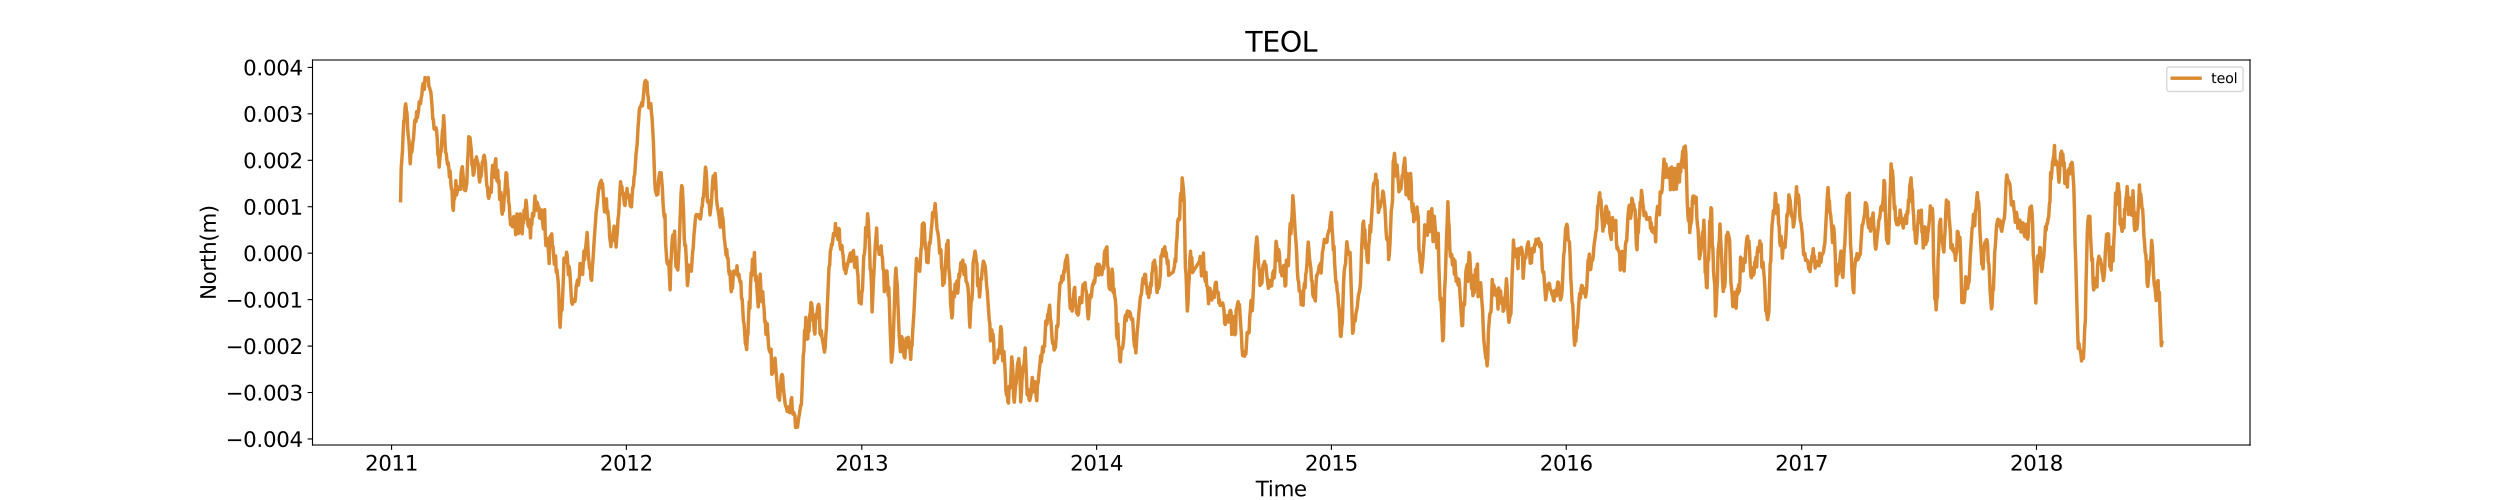 <?xml version="1.0" encoding="utf-8" standalone="no"?>
<!DOCTYPE svg PUBLIC "-//W3C//DTD SVG 1.1//EN"
  "http://www.w3.org/Graphics/SVG/1.1/DTD/svg11.dtd">
<svg xmlns:xlink="http://www.w3.org/1999/xlink" width="1800pt" height="360pt" viewBox="0 0 1800 360" xmlns="http://www.w3.org/2000/svg" version="1.1">
 <defs>
  <style type="text/css">*{stroke-linejoin: round; stroke-linecap: butt}</style>
 </defs>
 <g id="figure_1">
  <g id="patch_1">
   <path d="M 0 360 
L 1800 360 
L 1800 0 
L 0 0 
z
" style="fill: #ffffff"/>
  </g>
  <g id="axes_1">
   <g id="patch_2">
    <path d="M 225 320.4 
L 1620 320.4 
L 1620 43.2 
L 225 43.2 
z
" style="fill: #ffffff"/>
   </g>
   <g id="matplotlib.axis_1">
    <g id="xtick_1">
     <g id="line2d_1">
      <defs>
       <path id="mc5b178ee45" d="M 0 0 
L 0 3.5 
" style="stroke: #000000; stroke-width: 0.8"/>
      </defs>
      <g>
       <use xlink:href="#mc5b178ee45" x="281.925" y="320.4" style="stroke: #000000; stroke-width: 0.8"/>
      </g>
     </g>
     <g id="text_1">
      <!-- 2011 -->
      <g transform="translate(262.837 338.798) scale(0.15 -0.15)">
       <defs>
        <path id="DejaVuSans-32" d="M 1228 531 
L 3431 531 
L 3431 0 
L 469 0 
L 469 531 
Q 828 903 1448 1529 
Q 2069 2156 2228 2338 
Q 2531 2678 2651 2914 
Q 2772 3150 2772 3378 
Q 2772 3750 2511 3984 
Q 2250 4219 1831 4219 
Q 1534 4219 1204 4116 
Q 875 4013 500 3803 
L 500 4441 
Q 881 4594 1212 4672 
Q 1544 4750 1819 4750 
Q 2544 4750 2975 4387 
Q 3406 4025 3406 3419 
Q 3406 3131 3298 2873 
Q 3191 2616 2906 2266 
Q 2828 2175 2409 1742 
Q 1991 1309 1228 531 
z
" transform="scale(0.016)"/>
        <path id="DejaVuSans-30" d="M 2034 4250 
Q 1547 4250 1301 3770 
Q 1056 3291 1056 2328 
Q 1056 1369 1301 889 
Q 1547 409 2034 409 
Q 2525 409 2770 889 
Q 3016 1369 3016 2328 
Q 3016 3291 2770 3770 
Q 2525 4250 2034 4250 
z
M 2034 4750 
Q 2819 4750 3233 4129 
Q 3647 3509 3647 2328 
Q 3647 1150 3233 529 
Q 2819 -91 2034 -91 
Q 1250 -91 836 529 
Q 422 1150 422 2328 
Q 422 3509 836 4129 
Q 1250 4750 2034 4750 
z
" transform="scale(0.016)"/>
        <path id="DejaVuSans-31" d="M 794 531 
L 1825 531 
L 1825 4091 
L 703 3866 
L 703 4441 
L 1819 4666 
L 2450 4666 
L 2450 531 
L 3481 531 
L 3481 0 
L 794 0 
L 794 531 
z
" transform="scale(0.016)"/>
       </defs>
       <use xlink:href="#DejaVuSans-32"/>
       <use xlink:href="#DejaVuSans-30" x="63.623"/>
       <use xlink:href="#DejaVuSans-31" x="127.246"/>
       <use xlink:href="#DejaVuSans-31" x="190.869"/>
      </g>
     </g>
    </g>
    <g id="xtick_2">
     <g id="line2d_2">
      <g>
       <use xlink:href="#mc5b178ee45" x="450.985" y="320.4" style="stroke: #000000; stroke-width: 0.8"/>
      </g>
     </g>
     <g id="text_2">
      <!-- 2012 -->
      <g transform="translate(431.897 338.798) scale(0.15 -0.15)">
       <use xlink:href="#DejaVuSans-32"/>
       <use xlink:href="#DejaVuSans-30" x="63.623"/>
       <use xlink:href="#DejaVuSans-31" x="127.246"/>
       <use xlink:href="#DejaVuSans-32" x="190.869"/>
      </g>
     </g>
    </g>
    <g id="xtick_3">
     <g id="line2d_3">
      <g>
       <use xlink:href="#mc5b178ee45" x="620.508" y="320.4" style="stroke: #000000; stroke-width: 0.8"/>
      </g>
     </g>
     <g id="text_3">
      <!-- 2013 -->
      <g transform="translate(601.42 338.798) scale(0.15 -0.15)">
       <defs>
        <path id="DejaVuSans-33" d="M 2597 2516 
Q 3050 2419 3304 2112 
Q 3559 1806 3559 1356 
Q 3559 666 3084 287 
Q 2609 -91 1734 -91 
Q 1441 -91 1130 -33 
Q 819 25 488 141 
L 488 750 
Q 750 597 1062 519 
Q 1375 441 1716 441 
Q 2309 441 2620 675 
Q 2931 909 2931 1356 
Q 2931 1769 2642 2001 
Q 2353 2234 1838 2234 
L 1294 2234 
L 1294 2753 
L 1863 2753 
Q 2328 2753 2575 2939 
Q 2822 3125 2822 3475 
Q 2822 3834 2567 4026 
Q 2313 4219 1838 4219 
Q 1578 4219 1281 4162 
Q 984 4106 628 3988 
L 628 4550 
Q 988 4650 1302 4700 
Q 1616 4750 1894 4750 
Q 2613 4750 3031 4423 
Q 3450 4097 3450 3541 
Q 3450 3153 3228 2886 
Q 3006 2619 2597 2516 
z
" transform="scale(0.016)"/>
       </defs>
       <use xlink:href="#DejaVuSans-32"/>
       <use xlink:href="#DejaVuSans-30" x="63.623"/>
       <use xlink:href="#DejaVuSans-31" x="127.246"/>
       <use xlink:href="#DejaVuSans-33" x="190.869"/>
      </g>
     </g>
    </g>
    <g id="xtick_4">
     <g id="line2d_4">
      <g>
       <use xlink:href="#mc5b178ee45" x="789.568" y="320.4" style="stroke: #000000; stroke-width: 0.8"/>
      </g>
     </g>
     <g id="text_4">
      <!-- 2014 -->
      <g transform="translate(770.48 338.798) scale(0.15 -0.15)">
       <defs>
        <path id="DejaVuSans-34" d="M 2419 4116 
L 825 1625 
L 2419 1625 
L 2419 4116 
z
M 2253 4666 
L 3047 4666 
L 3047 1625 
L 3713 1625 
L 3713 1100 
L 3047 1100 
L 3047 0 
L 2419 0 
L 2419 1100 
L 313 1100 
L 313 1709 
L 2253 4666 
z
" transform="scale(0.016)"/>
       </defs>
       <use xlink:href="#DejaVuSans-32"/>
       <use xlink:href="#DejaVuSans-30" x="63.623"/>
       <use xlink:href="#DejaVuSans-31" x="127.246"/>
       <use xlink:href="#DejaVuSans-34" x="190.869"/>
      </g>
     </g>
    </g>
    <g id="xtick_5">
     <g id="line2d_5">
      <g>
       <use xlink:href="#mc5b178ee45" x="958.628" y="320.4" style="stroke: #000000; stroke-width: 0.8"/>
      </g>
     </g>
     <g id="text_5">
      <!-- 2015 -->
      <g transform="translate(939.54 338.798) scale(0.15 -0.15)">
       <defs>
        <path id="DejaVuSans-35" d="M 691 4666 
L 3169 4666 
L 3169 4134 
L 1269 4134 
L 1269 2991 
Q 1406 3038 1543 3061 
Q 1681 3084 1819 3084 
Q 2600 3084 3056 2656 
Q 3513 2228 3513 1497 
Q 3513 744 3044 326 
Q 2575 -91 1722 -91 
Q 1428 -91 1123 -41 
Q 819 9 494 109 
L 494 744 
Q 775 591 1075 516 
Q 1375 441 1709 441 
Q 2250 441 2565 725 
Q 2881 1009 2881 1497 
Q 2881 1984 2565 2268 
Q 2250 2553 1709 2553 
Q 1456 2553 1204 2497 
Q 953 2441 691 2322 
L 691 4666 
z
" transform="scale(0.016)"/>
       </defs>
       <use xlink:href="#DejaVuSans-32"/>
       <use xlink:href="#DejaVuSans-30" x="63.623"/>
       <use xlink:href="#DejaVuSans-31" x="127.246"/>
       <use xlink:href="#DejaVuSans-35" x="190.869"/>
      </g>
     </g>
    </g>
    <g id="xtick_6">
     <g id="line2d_6">
      <g>
       <use xlink:href="#mc5b178ee45" x="1127.688" y="320.4" style="stroke: #000000; stroke-width: 0.8"/>
      </g>
     </g>
     <g id="text_6">
      <!-- 2016 -->
      <g transform="translate(1108.6 338.798) scale(0.15 -0.15)">
       <defs>
        <path id="DejaVuSans-36" d="M 2113 2584 
Q 1688 2584 1439 2293 
Q 1191 2003 1191 1497 
Q 1191 994 1439 701 
Q 1688 409 2113 409 
Q 2538 409 2786 701 
Q 3034 994 3034 1497 
Q 3034 2003 2786 2293 
Q 2538 2584 2113 2584 
z
M 3366 4563 
L 3366 3988 
Q 3128 4100 2886 4159 
Q 2644 4219 2406 4219 
Q 1781 4219 1451 3797 
Q 1122 3375 1075 2522 
Q 1259 2794 1537 2939 
Q 1816 3084 2150 3084 
Q 2853 3084 3261 2657 
Q 3669 2231 3669 1497 
Q 3669 778 3244 343 
Q 2819 -91 2113 -91 
Q 1303 -91 875 529 
Q 447 1150 447 2328 
Q 447 3434 972 4092 
Q 1497 4750 2381 4750 
Q 2619 4750 2861 4703 
Q 3103 4656 3366 4563 
z
" transform="scale(0.016)"/>
       </defs>
       <use xlink:href="#DejaVuSans-32"/>
       <use xlink:href="#DejaVuSans-30" x="63.623"/>
       <use xlink:href="#DejaVuSans-31" x="127.246"/>
       <use xlink:href="#DejaVuSans-36" x="190.869"/>
      </g>
     </g>
    </g>
    <g id="xtick_7">
     <g id="line2d_7">
      <g>
       <use xlink:href="#mc5b178ee45" x="1297.211" y="320.4" style="stroke: #000000; stroke-width: 0.8"/>
      </g>
     </g>
     <g id="text_7">
      <!-- 2017 -->
      <g transform="translate(1278.124 338.798) scale(0.15 -0.15)">
       <defs>
        <path id="DejaVuSans-37" d="M 525 4666 
L 3525 4666 
L 3525 4397 
L 1831 0 
L 1172 0 
L 2766 4134 
L 525 4134 
L 525 4666 
z
" transform="scale(0.016)"/>
       </defs>
       <use xlink:href="#DejaVuSans-32"/>
       <use xlink:href="#DejaVuSans-30" x="63.623"/>
       <use xlink:href="#DejaVuSans-31" x="127.246"/>
       <use xlink:href="#DejaVuSans-37" x="190.869"/>
      </g>
     </g>
    </g>
    <g id="xtick_8">
     <g id="line2d_8">
      <g>
       <use xlink:href="#mc5b178ee45" x="1466.271" y="320.4" style="stroke: #000000; stroke-width: 0.8"/>
      </g>
     </g>
     <g id="text_8">
      <!-- 2018 -->
      <g transform="translate(1447.184 338.798) scale(0.15 -0.15)">
       <defs>
        <path id="DejaVuSans-38" d="M 2034 2216 
Q 1584 2216 1326 1975 
Q 1069 1734 1069 1313 
Q 1069 891 1326 650 
Q 1584 409 2034 409 
Q 2484 409 2743 651 
Q 3003 894 3003 1313 
Q 3003 1734 2745 1975 
Q 2488 2216 2034 2216 
z
M 1403 2484 
Q 997 2584 770 2862 
Q 544 3141 544 3541 
Q 544 4100 942 4425 
Q 1341 4750 2034 4750 
Q 2731 4750 3128 4425 
Q 3525 4100 3525 3541 
Q 3525 3141 3298 2862 
Q 3072 2584 2669 2484 
Q 3125 2378 3379 2068 
Q 3634 1759 3634 1313 
Q 3634 634 3220 271 
Q 2806 -91 2034 -91 
Q 1263 -91 848 271 
Q 434 634 434 1313 
Q 434 1759 690 2068 
Q 947 2378 1403 2484 
z
M 1172 3481 
Q 1172 3119 1398 2916 
Q 1625 2713 2034 2713 
Q 2441 2713 2670 2916 
Q 2900 3119 2900 3481 
Q 2900 3844 2670 4047 
Q 2441 4250 2034 4250 
Q 1625 4250 1398 4047 
Q 1172 3844 1172 3481 
z
" transform="scale(0.016)"/>
       </defs>
       <use xlink:href="#DejaVuSans-32"/>
       <use xlink:href="#DejaVuSans-30" x="63.623"/>
       <use xlink:href="#DejaVuSans-31" x="127.246"/>
       <use xlink:href="#DejaVuSans-38" x="190.869"/>
      </g>
     </g>
    </g>
    <g id="text_9">
     <!-- Time -->
     <g transform="translate(904.15 357.315) scale(0.15 -0.15)">
      <defs>
       <path id="DejaVuSans-54" d="M -19 4666 
L 3928 4666 
L 3928 4134 
L 2272 4134 
L 2272 0 
L 1638 0 
L 1638 4134 
L -19 4134 
L -19 4666 
z
" transform="scale(0.016)"/>
       <path id="DejaVuSans-69" d="M 603 3500 
L 1178 3500 
L 1178 0 
L 603 0 
L 603 3500 
z
M 603 4863 
L 1178 4863 
L 1178 4134 
L 603 4134 
L 603 4863 
z
" transform="scale(0.016)"/>
       <path id="DejaVuSans-6d" d="M 3328 2828 
Q 3544 3216 3844 3400 
Q 4144 3584 4550 3584 
Q 5097 3584 5394 3201 
Q 5691 2819 5691 2113 
L 5691 0 
L 5113 0 
L 5113 2094 
Q 5113 2597 4934 2840 
Q 4756 3084 4391 3084 
Q 3944 3084 3684 2787 
Q 3425 2491 3425 1978 
L 3425 0 
L 2847 0 
L 2847 2094 
Q 2847 2600 2669 2842 
Q 2491 3084 2119 3084 
Q 1678 3084 1418 2786 
Q 1159 2488 1159 1978 
L 1159 0 
L 581 0 
L 581 3500 
L 1159 3500 
L 1159 2956 
Q 1356 3278 1631 3431 
Q 1906 3584 2284 3584 
Q 2666 3584 2933 3390 
Q 3200 3197 3328 2828 
z
" transform="scale(0.016)"/>
       <path id="DejaVuSans-65" d="M 3597 1894 
L 3597 1613 
L 953 1613 
Q 991 1019 1311 708 
Q 1631 397 2203 397 
Q 2534 397 2845 478 
Q 3156 559 3463 722 
L 3463 178 
Q 3153 47 2828 -22 
Q 2503 -91 2169 -91 
Q 1331 -91 842 396 
Q 353 884 353 1716 
Q 353 2575 817 3079 
Q 1281 3584 2069 3584 
Q 2775 3584 3186 3129 
Q 3597 2675 3597 1894 
z
M 3022 2063 
Q 3016 2534 2758 2815 
Q 2500 3097 2075 3097 
Q 1594 3097 1305 2825 
Q 1016 2553 972 2059 
L 3022 2063 
z
" transform="scale(0.016)"/>
      </defs>
      <use xlink:href="#DejaVuSans-54"/>
      <use xlink:href="#DejaVuSans-69" x="57.959"/>
      <use xlink:href="#DejaVuSans-6d" x="85.742"/>
      <use xlink:href="#DejaVuSans-65" x="183.154"/>
     </g>
    </g>
   </g>
   <g id="matplotlib.axis_2">
    <g id="ytick_1">
     <g id="line2d_9">
      <defs>
       <path id="m233f16db0b" d="M 0 0 
L -3.5 0 
" style="stroke: #000000; stroke-width: 0.8"/>
      </defs>
      <g>
       <use xlink:href="#m233f16db0b" x="225" y="316.068" style="stroke: #000000; stroke-width: 0.8"/>
      </g>
     </g>
     <g id="text_10">
      <!-- −0.004 -->
      <g transform="translate(162.488 321.766) scale(0.15 -0.15)">
       <defs>
        <path id="DejaVuSans-2212" d="M 678 2272 
L 4684 2272 
L 4684 1741 
L 678 1741 
L 678 2272 
z
" transform="scale(0.016)"/>
        <path id="DejaVuSans-2e" d="M 684 794 
L 1344 794 
L 1344 0 
L 684 0 
L 684 794 
z
" transform="scale(0.016)"/>
       </defs>
       <use xlink:href="#DejaVuSans-2212"/>
       <use xlink:href="#DejaVuSans-30" x="83.789"/>
       <use xlink:href="#DejaVuSans-2e" x="147.412"/>
       <use xlink:href="#DejaVuSans-30" x="179.199"/>
       <use xlink:href="#DejaVuSans-30" x="242.822"/>
       <use xlink:href="#DejaVuSans-34" x="306.445"/>
      </g>
     </g>
    </g>
    <g id="ytick_2">
     <g id="line2d_10">
      <g>
       <use xlink:href="#m233f16db0b" x="225" y="282.624" style="stroke: #000000; stroke-width: 0.8"/>
      </g>
     </g>
     <g id="text_11">
      <!-- −0.003 -->
      <g transform="translate(162.488 288.323) scale(0.15 -0.15)">
       <use xlink:href="#DejaVuSans-2212"/>
       <use xlink:href="#DejaVuSans-30" x="83.789"/>
       <use xlink:href="#DejaVuSans-2e" x="147.412"/>
       <use xlink:href="#DejaVuSans-30" x="179.199"/>
       <use xlink:href="#DejaVuSans-30" x="242.822"/>
       <use xlink:href="#DejaVuSans-33" x="306.445"/>
      </g>
     </g>
    </g>
    <g id="ytick_3">
     <g id="line2d_11">
      <g>
       <use xlink:href="#m233f16db0b" x="225" y="249.181" style="stroke: #000000; stroke-width: 0.8"/>
      </g>
     </g>
     <g id="text_12">
      <!-- −0.002 -->
      <g transform="translate(162.488 254.88) scale(0.15 -0.15)">
       <use xlink:href="#DejaVuSans-2212"/>
       <use xlink:href="#DejaVuSans-30" x="83.789"/>
       <use xlink:href="#DejaVuSans-2e" x="147.412"/>
       <use xlink:href="#DejaVuSans-30" x="179.199"/>
       <use xlink:href="#DejaVuSans-30" x="242.822"/>
       <use xlink:href="#DejaVuSans-32" x="306.445"/>
      </g>
     </g>
    </g>
    <g id="ytick_4">
     <g id="line2d_12">
      <g>
       <use xlink:href="#m233f16db0b" x="225" y="215.738" style="stroke: #000000; stroke-width: 0.8"/>
      </g>
     </g>
     <g id="text_13">
      <!-- −0.001 -->
      <g transform="translate(162.488 221.437) scale(0.15 -0.15)">
       <use xlink:href="#DejaVuSans-2212"/>
       <use xlink:href="#DejaVuSans-30" x="83.789"/>
       <use xlink:href="#DejaVuSans-2e" x="147.412"/>
       <use xlink:href="#DejaVuSans-30" x="179.199"/>
       <use xlink:href="#DejaVuSans-30" x="242.822"/>
       <use xlink:href="#DejaVuSans-31" x="306.445"/>
      </g>
     </g>
    </g>
    <g id="ytick_5">
     <g id="line2d_13">
      <g>
       <use xlink:href="#m233f16db0b" x="225" y="182.295" style="stroke: #000000; stroke-width: 0.8"/>
      </g>
     </g>
     <g id="text_14">
      <!-- 0.000 -->
      <g transform="translate(175.058 187.993) scale(0.15 -0.15)">
       <use xlink:href="#DejaVuSans-30"/>
       <use xlink:href="#DejaVuSans-2e" x="63.623"/>
       <use xlink:href="#DejaVuSans-30" x="95.41"/>
       <use xlink:href="#DejaVuSans-30" x="159.033"/>
       <use xlink:href="#DejaVuSans-30" x="222.656"/>
      </g>
     </g>
    </g>
    <g id="ytick_6">
     <g id="line2d_14">
      <g>
       <use xlink:href="#m233f16db0b" x="225" y="148.851" style="stroke: #000000; stroke-width: 0.8"/>
      </g>
     </g>
     <g id="text_15">
      <!-- 0.001 -->
      <g transform="translate(175.058 154.55) scale(0.15 -0.15)">
       <use xlink:href="#DejaVuSans-30"/>
       <use xlink:href="#DejaVuSans-2e" x="63.623"/>
       <use xlink:href="#DejaVuSans-30" x="95.41"/>
       <use xlink:href="#DejaVuSans-30" x="159.033"/>
       <use xlink:href="#DejaVuSans-31" x="222.656"/>
      </g>
     </g>
    </g>
    <g id="ytick_7">
     <g id="line2d_15">
      <g>
       <use xlink:href="#m233f16db0b" x="225" y="115.408" style="stroke: #000000; stroke-width: 0.8"/>
      </g>
     </g>
     <g id="text_16">
      <!-- 0.002 -->
      <g transform="translate(175.058 121.107) scale(0.15 -0.15)">
       <use xlink:href="#DejaVuSans-30"/>
       <use xlink:href="#DejaVuSans-2e" x="63.623"/>
       <use xlink:href="#DejaVuSans-30" x="95.41"/>
       <use xlink:href="#DejaVuSans-30" x="159.033"/>
       <use xlink:href="#DejaVuSans-32" x="222.656"/>
      </g>
     </g>
    </g>
    <g id="ytick_8">
     <g id="line2d_16">
      <g>
       <use xlink:href="#m233f16db0b" x="225" y="81.965" style="stroke: #000000; stroke-width: 0.8"/>
      </g>
     </g>
     <g id="text_17">
      <!-- 0.003 -->
      <g transform="translate(175.058 87.664) scale(0.15 -0.15)">
       <use xlink:href="#DejaVuSans-30"/>
       <use xlink:href="#DejaVuSans-2e" x="63.623"/>
       <use xlink:href="#DejaVuSans-30" x="95.41"/>
       <use xlink:href="#DejaVuSans-30" x="159.033"/>
       <use xlink:href="#DejaVuSans-33" x="222.656"/>
      </g>
     </g>
    </g>
    <g id="ytick_9">
     <g id="line2d_17">
      <g>
       <use xlink:href="#m233f16db0b" x="225" y="48.522" style="stroke: #000000; stroke-width: 0.8"/>
      </g>
     </g>
     <g id="text_18">
      <!-- 0.004 -->
      <g transform="translate(175.058 54.221) scale(0.15 -0.15)">
       <use xlink:href="#DejaVuSans-30"/>
       <use xlink:href="#DejaVuSans-2e" x="63.623"/>
       <use xlink:href="#DejaVuSans-30" x="95.41"/>
       <use xlink:href="#DejaVuSans-30" x="159.033"/>
       <use xlink:href="#DejaVuSans-34" x="222.656"/>
      </g>
     </g>
    </g>
    <g id="text_19">
     <!-- North(m) -->
     <g transform="translate(155.369 215.934) rotate(-90) scale(0.15 -0.15)">
      <defs>
       <path id="DejaVuSans-4e" d="M 628 4666 
L 1478 4666 
L 3547 763 
L 3547 4666 
L 4159 4666 
L 4159 0 
L 3309 0 
L 1241 3903 
L 1241 0 
L 628 0 
L 628 4666 
z
" transform="scale(0.016)"/>
       <path id="DejaVuSans-6f" d="M 1959 3097 
Q 1497 3097 1228 2736 
Q 959 2375 959 1747 
Q 959 1119 1226 758 
Q 1494 397 1959 397 
Q 2419 397 2687 759 
Q 2956 1122 2956 1747 
Q 2956 2369 2687 2733 
Q 2419 3097 1959 3097 
z
M 1959 3584 
Q 2709 3584 3137 3096 
Q 3566 2609 3566 1747 
Q 3566 888 3137 398 
Q 2709 -91 1959 -91 
Q 1206 -91 779 398 
Q 353 888 353 1747 
Q 353 2609 779 3096 
Q 1206 3584 1959 3584 
z
" transform="scale(0.016)"/>
       <path id="DejaVuSans-72" d="M 2631 2963 
Q 2534 3019 2420 3045 
Q 2306 3072 2169 3072 
Q 1681 3072 1420 2755 
Q 1159 2438 1159 1844 
L 1159 0 
L 581 0 
L 581 3500 
L 1159 3500 
L 1159 2956 
Q 1341 3275 1631 3429 
Q 1922 3584 2338 3584 
Q 2397 3584 2469 3576 
Q 2541 3569 2628 3553 
L 2631 2963 
z
" transform="scale(0.016)"/>
       <path id="DejaVuSans-74" d="M 1172 4494 
L 1172 3500 
L 2356 3500 
L 2356 3053 
L 1172 3053 
L 1172 1153 
Q 1172 725 1289 603 
Q 1406 481 1766 481 
L 2356 481 
L 2356 0 
L 1766 0 
Q 1100 0 847 248 
Q 594 497 594 1153 
L 594 3053 
L 172 3053 
L 172 3500 
L 594 3500 
L 594 4494 
L 1172 4494 
z
" transform="scale(0.016)"/>
       <path id="DejaVuSans-68" d="M 3513 2113 
L 3513 0 
L 2938 0 
L 2938 2094 
Q 2938 2591 2744 2837 
Q 2550 3084 2163 3084 
Q 1697 3084 1428 2787 
Q 1159 2491 1159 1978 
L 1159 0 
L 581 0 
L 581 4863 
L 1159 4863 
L 1159 2956 
Q 1366 3272 1645 3428 
Q 1925 3584 2291 3584 
Q 2894 3584 3203 3211 
Q 3513 2838 3513 2113 
z
" transform="scale(0.016)"/>
       <path id="DejaVuSans-28" d="M 1984 4856 
Q 1566 4138 1362 3434 
Q 1159 2731 1159 2009 
Q 1159 1288 1364 580 
Q 1569 -128 1984 -844 
L 1484 -844 
Q 1016 -109 783 600 
Q 550 1309 550 2009 
Q 550 2706 781 3412 
Q 1013 4119 1484 4856 
L 1984 4856 
z
" transform="scale(0.016)"/>
       <path id="DejaVuSans-29" d="M 513 4856 
L 1013 4856 
Q 1481 4119 1714 3412 
Q 1947 2706 1947 2009 
Q 1947 1309 1714 600 
Q 1481 -109 1013 -844 
L 513 -844 
Q 928 -128 1133 580 
Q 1338 1288 1338 2009 
Q 1338 2731 1133 3434 
Q 928 4138 513 4856 
z
" transform="scale(0.016)"/>
      </defs>
      <use xlink:href="#DejaVuSans-4e"/>
      <use xlink:href="#DejaVuSans-6f" x="74.805"/>
      <use xlink:href="#DejaVuSans-72" x="135.986"/>
      <use xlink:href="#DejaVuSans-74" x="177.1"/>
      <use xlink:href="#DejaVuSans-68" x="216.309"/>
      <use xlink:href="#DejaVuSans-28" x="279.688"/>
      <use xlink:href="#DejaVuSans-6d" x="318.701"/>
      <use xlink:href="#DejaVuSans-29" x="416.113"/>
     </g>
    </g>
   </g>
   <g id="line2d_18">
    <path d="M 288.409 144.502 
L 288.872 120.902 
L 289.799 108.292 
L 290.262 96.229 
L 290.725 87.177 
L 291.188 85.998 
L 291.651 77.364 
L 292.115 74.75 
L 292.578 79.379 
L 293.041 81.748 
L 293.504 92.544 
L 293.967 97.852 
L 294.43 101.272 
L 295.357 117.892 
L 295.82 109.989 
L 296.283 109.835 
L 296.746 108.286 
L 297.209 102.233 
L 297.673 100.526 
L 298.599 86.832 
L 299.062 86 
L 299.525 87.428 
L 299.989 80.352 
L 300.452 84.789 
L 301.378 79.217 
L 301.841 73.278 
L 302.304 74.209 
L 302.768 74.653 
L 303.231 70.548 
L 303.694 68.727 
L 304.157 63.055 
L 304.62 59.978 
L 305.084 62.614 
L 305.547 64.372 
L 306.01 55.8 
L 307.863 57.725 
L 308.326 55.857 
L 308.789 62.287 
L 309.252 63.003 
L 309.715 64.981 
L 310.178 65.917 
L 311.105 76.647 
L 311.568 85.599 
L 312.031 85.952 
L 312.494 92.707 
L 312.958 93.184 
L 313.884 91.912 
L 314.347 94.023 
L 314.81 100.132 
L 315.273 111.531 
L 315.737 111.177 
L 316.2 120.316 
L 317.126 109.641 
L 317.589 109.253 
L 318.516 94.68 
L 318.979 92.539 
L 319.442 83.241 
L 319.905 90.168 
L 320.368 102.293 
L 320.832 109.655 
L 321.295 110.715 
L 321.758 115.124 
L 322.221 118.439 
L 322.684 117.21 
L 323.147 121.041 
L 323.611 127.452 
L 324.074 123.175 
L 324.537 130.804 
L 325 136.083 
L 325.463 136.894 
L 325.927 148.881 
L 326.39 151.503 
L 326.853 142.53 
L 327.316 142.997 
L 327.779 137.775 
L 328.242 130.12 
L 328.706 140.329 
L 329.169 138.537 
L 329.632 134.58 
L 330.095 136.118 
L 330.558 135.917 
L 331.021 135.386 
L 331.485 136.403 
L 331.948 125.213 
L 332.411 121.743 
L 332.874 120.08 
L 333.801 131.034 
L 334.264 136.666 
L 334.727 133.799 
L 335.19 137.276 
L 335.653 134.194 
L 336.116 132 
L 336.58 118.13 
L 337.043 109.95 
L 337.506 98.392 
L 337.969 103.9 
L 338.432 99.084 
L 338.896 104.286 
L 339.359 107.94 
L 339.822 119.023 
L 340.285 118.927 
L 340.748 126.145 
L 341.211 124.984 
L 341.675 120.831 
L 342.138 115.212 
L 342.601 117.28 
L 343.064 112.922 
L 343.527 115.621 
L 343.99 116.881 
L 344.454 119.313 
L 344.917 127.974 
L 345.38 131.031 
L 345.843 125.894 
L 346.306 127.245 
L 346.77 123.628 
L 347.233 116.628 
L 347.696 118.285 
L 348.159 112.848 
L 348.622 111.772 
L 349.549 117.04 
L 350.012 126.666 
L 350.475 133.603 
L 350.938 134.257 
L 351.401 140.744 
L 351.865 142.869 
L 352.328 140.824 
L 352.791 136.576 
L 353.254 135.581 
L 353.717 138.433 
L 354.18 125.943 
L 354.644 119.077 
L 355.107 126.659 
L 356.033 127.579 
L 356.496 117.006 
L 356.959 114.272 
L 357.423 127.921 
L 357.886 130.228 
L 358.349 122.598 
L 358.812 131.65 
L 359.275 130.164 
L 359.739 143.569 
L 360.202 143.516 
L 360.665 138.504 
L 361.128 150.609 
L 361.591 154.22 
L 362.054 150.555 
L 362.518 151.615 
L 362.981 142.852 
L 363.444 139.369 
L 364.37 124.318 
L 364.833 125.268 
L 365.297 133.542 
L 365.76 136.599 
L 366.223 145.332 
L 366.686 148.007 
L 367.149 156.094 
L 367.613 161.808 
L 368.076 161.683 
L 368.539 157.788 
L 369.002 163.244 
L 369.465 158.499 
L 369.928 155.937 
L 370.392 162.081 
L 370.855 162.395 
L 371.318 168.959 
L 371.781 166.402 
L 372.244 154.018 
L 372.708 158.489 
L 373.171 168.091 
L 373.634 161.885 
L 374.097 163.179 
L 374.56 153.957 
L 375.023 159.178 
L 375.487 167.032 
L 375.95 168.336 
L 376.413 160.027 
L 376.876 160.661 
L 377.339 151.421 
L 377.802 157.569 
L 378.266 149.513 
L 378.729 144.171 
L 379.192 148.193 
L 380.118 161.454 
L 380.582 163.217 
L 381.045 158.252 
L 381.508 162.441 
L 381.971 171.298 
L 382.434 158.388 
L 382.897 161.622 
L 383.361 153.71 
L 383.824 156.021 
L 384.287 155.156 
L 385.213 141.118 
L 385.677 151.642 
L 386.14 145.526 
L 386.603 145.592 
L 387.066 146.848 
L 387.529 149.695 
L 387.992 149.36 
L 388.456 156.85 
L 388.919 157.16 
L 389.382 152.955 
L 389.845 151.129 
L 390.308 157.488 
L 390.771 160.344 
L 391.235 164.839 
L 391.698 160.93 
L 392.161 150.906 
L 392.624 169.83 
L 393.087 176.785 
L 393.551 171.644 
L 394.014 172.059 
L 394.94 181.168 
L 395.403 189.753 
L 395.866 171.196 
L 396.33 169.943 
L 396.793 169.666 
L 397.256 168.346 
L 397.719 176.568 
L 398.182 177.647 
L 399.109 190.282 
L 399.572 188.404 
L 400.035 184.247 
L 400.498 195.932 
L 400.961 194.125 
L 401.888 202.967 
L 402.351 212.417 
L 402.814 228.411 
L 403.277 235.592 
L 403.74 226.829 
L 404.204 221.783 
L 404.667 223.211 
L 405.593 201.313 
L 406.056 185.862 
L 406.52 186.243 
L 406.983 188.813 
L 407.446 187.886 
L 407.909 181.598 
L 408.372 183.723 
L 409.299 197.854 
L 409.762 191.967 
L 410.225 195.124 
L 411.614 217.902 
L 412.078 219.029 
L 412.541 215.641 
L 413.004 216.509 
L 413.467 215.892 
L 413.93 217.115 
L 414.394 213.717 
L 414.857 206.196 
L 415.32 204.299 
L 415.783 201.642 
L 416.246 205.44 
L 416.709 203.389 
L 417.173 198.783 
L 417.636 189.628 
L 418.099 190.664 
L 418.562 192.326 
L 419.489 197.609 
L 420.415 180.862 
L 420.878 186.934 
L 421.341 180.216 
L 421.804 177.396 
L 422.731 167.381 
L 423.657 184.531 
L 424.583 193.244 
L 425.047 193.038 
L 425.51 200.691 
L 425.973 201.861 
L 426.436 193.203 
L 426.899 187.851 
L 427.826 172.791 
L 429.215 153.158 
L 430.142 145.388 
L 430.605 140.074 
L 431.068 136.118 
L 431.994 131.716 
L 432.457 131.037 
L 432.921 129.852 
L 433.384 135.407 
L 433.847 132.268 
L 434.773 146.628 
L 435.237 152.48 
L 435.7 147.553 
L 436.163 151.69 
L 436.626 143.171 
L 437.089 153.408 
L 437.552 151.707 
L 438.479 160.348 
L 438.942 170.333 
L 439.868 177.555 
L 440.332 170.593 
L 440.795 173.679 
L 442.184 162.822 
L 443.111 169.672 
L 443.574 177.87 
L 444.037 171.395 
L 444.5 166.837 
L 444.963 157.945 
L 445.426 154.428 
L 446.353 137.437 
L 446.816 130.872 
L 447.279 134.717 
L 447.742 134.268 
L 448.206 139.68 
L 448.669 138.767 
L 449.595 147.465 
L 450.058 147.928 
L 450.521 139.949 
L 450.985 142.375 
L 451.448 135.733 
L 451.911 141.504 
L 452.374 140.639 
L 452.837 140.432 
L 453.764 148.343 
L 454.227 147.382 
L 454.69 148.977 
L 455.153 140.701 
L 455.616 135.082 
L 456.08 133.978 
L 456.543 127.303 
L 457.006 125.601 
L 457.932 110.999 
L 458.395 107.119 
L 458.859 102.112 
L 459.322 92.67 
L 459.785 86.984 
L 460.248 79.641 
L 460.711 77.332 
L 461.175 77.04 
L 461.638 75.74 
L 462.101 73.819 
L 462.564 76.173 
L 463.49 66.937 
L 463.954 60.596 
L 464.417 58.446 
L 464.88 57.929 
L 465.343 61.636 
L 465.806 59.041 
L 466.27 67.511 
L 466.733 69.798 
L 467.196 77.657 
L 467.659 77.374 
L 468.122 77.503 
L 468.585 74.602 
L 469.049 81.113 
L 469.512 85.302 
L 470.438 102.242 
L 471.364 129.559 
L 471.828 136.849 
L 472.754 140.465 
L 473.217 137.765 
L 473.68 139.838 
L 474.144 130.435 
L 474.607 126.65 
L 475.07 124.299 
L 475.533 127.17 
L 475.996 124.384 
L 476.923 135.887 
L 477.386 146.344 
L 477.849 152.616 
L 478.312 156.438 
L 478.775 154.574 
L 479.238 175.193 
L 480.165 188.665 
L 480.628 190.131 
L 481.091 187.985 
L 481.554 189.69 
L 482.481 208.661 
L 482.944 191.576 
L 483.87 174.341 
L 484.333 169.577 
L 484.797 168.975 
L 485.26 173.398 
L 485.723 166.403 
L 486.186 181.284 
L 486.649 191.914 
L 487.576 193.06 
L 488.039 194.411 
L 488.502 187.311 
L 488.965 177.292 
L 490.355 139.322 
L 490.818 133.674 
L 491.281 135.068 
L 491.744 143.467 
L 492.207 153.924 
L 492.671 171.797 
L 493.134 177.013 
L 493.597 176.52 
L 494.06 185.482 
L 494.987 205.618 
L 495.45 200.735 
L 495.913 190.84 
L 496.376 192.306 
L 496.839 194.336 
L 497.766 195.248 
L 498.692 181.415 
L 499.155 178.075 
L 499.618 169.379 
L 500.082 164.653 
L 500.545 158.781 
L 501.008 155.197 
L 501.471 154.427 
L 501.934 154.933 
L 502.397 154.683 
L 502.861 155.868 
L 503.324 154.615 
L 503.787 157.261 
L 504.25 157.652 
L 504.713 155.038 
L 505.176 149.582 
L 505.64 148.549 
L 506.103 142.399 
L 506.566 141.902 
L 507.956 120.362 
L 508.419 123.405 
L 508.882 130.876 
L 509.345 144.946 
L 509.808 145.7 
L 510.271 144.471 
L 510.735 147.882 
L 511.198 154.742 
L 512.124 146.686 
L 513.051 131.348 
L 513.514 126.709 
L 513.977 135.699 
L 514.44 133.128 
L 514.903 124.896 
L 515.366 131.388 
L 515.83 142.619 
L 516.293 147.043 
L 517.219 152.827 
L 517.682 155.373 
L 518.145 160.207 
L 518.609 163.598 
L 519.072 154.783 
L 519.535 150.334 
L 519.998 155.47 
L 520.461 156.649 
L 520.925 162.625 
L 521.388 171.167 
L 521.851 174.429 
L 522.777 183.634 
L 523.24 179.563 
L 523.704 185.768 
L 524.167 185.792 
L 524.63 194.524 
L 525.093 197.395 
L 525.556 195.168 
L 526.019 204.073 
L 526.483 210.049 
L 526.946 206.857 
L 527.409 207.401 
L 527.872 198.872 
L 528.335 195.135 
L 528.799 196.505 
L 529.262 196.452 
L 529.725 197.316 
L 530.188 196.479 
L 530.651 191.372 
L 531.114 197.496 
L 531.578 199.076 
L 532.041 197.547 
L 532.504 201.277 
L 532.967 203.513 
L 533.43 202.614 
L 533.894 214.815 
L 534.357 215.278 
L 535.283 231.296 
L 535.746 233.154 
L 536.673 247.194 
L 537.136 248.717 
L 537.599 251.716 
L 538.062 242.662 
L 538.525 240.383 
L 538.988 227.143 
L 539.452 217.172 
L 539.915 222.058 
L 540.378 205.264 
L 540.841 196.401 
L 541.304 198.46 
L 541.768 186.706 
L 542.694 191.707 
L 543.157 181.831 
L 543.62 194.572 
L 544.083 202.168 
L 544.547 198.775 
L 545.01 207.947 
L 545.936 220.927 
L 546.863 209.015 
L 547.326 197.333 
L 547.789 207.981 
L 548.715 217.263 
L 549.178 210.076 
L 549.642 218.265 
L 550.105 221.751 
L 550.568 231.564 
L 551.031 230.971 
L 551.494 240.712 
L 551.957 240.668 
L 552.421 232.99 
L 553.347 248.912 
L 553.81 251.95 
L 554.737 254.189 
L 555.2 251.46 
L 555.663 269.5 
L 556.126 268.998 
L 557.052 265.117 
L 557.516 265.575 
L 557.979 257.868 
L 558.905 269.314 
L 560.295 286.387 
L 560.758 285.354 
L 561.221 288.134 
L 562.147 275.739 
L 562.611 270.373 
L 563.074 269.646 
L 563.537 270.84 
L 564 279.238 
L 565.39 291.477 
L 566.316 293.815 
L 566.779 296.255 
L 567.242 294.943 
L 567.706 292.949 
L 568.169 292.99 
L 568.632 297.125 
L 569.095 295.255 
L 569.558 287.978 
L 570.021 286.291 
L 570.485 295.444 
L 570.948 298.209 
L 571.411 296.79 
L 572.337 299.268 
L 572.8 307.8 
L 574.19 307.577 
L 575.116 300.486 
L 575.58 298.264 
L 576.506 291.824 
L 576.969 291.484 
L 577.432 281.938 
L 578.359 255.927 
L 578.822 252.4 
L 579.285 237.899 
L 579.748 239.795 
L 580.211 228.515 
L 581.138 244.203 
L 581.601 243.896 
L 582.064 234.809 
L 582.527 238.492 
L 582.99 227.402 
L 583.454 224.597 
L 583.917 217.812 
L 584.38 218.705 
L 584.843 223.009 
L 585.306 230.623 
L 585.769 231.387 
L 586.233 238.089 
L 586.696 240.521 
L 587.159 231.022 
L 587.622 226.239 
L 588.085 228.894 
L 588.549 222.602 
L 589.012 219.897 
L 589.475 219.132 
L 589.938 222.303 
L 590.401 239.851 
L 590.864 241.259 
L 591.328 238.187 
L 591.791 242.763 
L 592.254 245.013 
L 593.644 253.53 
L 594.107 250.52 
L 594.57 241.685 
L 595.033 236.095 
L 596.886 192.119 
L 597.349 191.163 
L 597.812 180.924 
L 598.275 179.246 
L 598.738 175.662 
L 599.202 176.364 
L 600.128 168.126 
L 600.591 168.646 
L 601.054 169.505 
L 601.518 160.948 
L 601.981 168.304 
L 602.444 167.644 
L 602.907 169.731 
L 603.37 172.516 
L 603.833 164.479 
L 604.297 164.985 
L 604.76 176.097 
L 605.223 179.45 
L 605.686 179.368 
L 606.149 176.673 
L 606.612 181.183 
L 607.076 184.211 
L 607.539 191.004 
L 608.002 194.371 
L 608.465 190.128 
L 608.928 196.883 
L 609.392 194.126 
L 612.171 182.358 
L 612.634 188.152 
L 613.097 181.907 
L 613.56 182.059 
L 614.023 183.85 
L 614.487 180.395 
L 615.413 192.476 
L 615.876 192.476 
L 616.339 189.924 
L 616.802 185.222 
L 617.266 194.824 
L 617.729 198.225 
L 618.192 211.134 
L 618.655 217.989 
L 619.118 210.54 
L 620.045 218.808 
L 620.508 210.734 
L 620.971 208.487 
L 621.897 184.23 
L 622.361 182.873 
L 622.824 178.204 
L 623.287 163.856 
L 623.75 170.229 
L 624.213 164.5 
L 624.676 153.902 
L 625.14 158.302 
L 626.066 177.712 
L 626.529 193.821 
L 626.992 194.724 
L 627.456 205.076 
L 627.919 224.62 
L 628.845 203.311 
L 630.235 176.377 
L 630.698 171.04 
L 631.161 164.184 
L 631.624 177.092 
L 632.087 178.658 
L 632.55 178.342 
L 633.014 183.105 
L 633.477 179.793 
L 633.94 179.186 
L 634.403 177.016 
L 634.866 183.508 
L 635.33 185.294 
L 635.793 193.879 
L 636.256 194.074 
L 636.719 210.035 
L 637.645 204.888 
L 638.109 198.185 
L 638.572 195.107 
L 639.035 201.241 
L 639.498 212.75 
L 639.961 206.944 
L 640.888 235.766 
L 641.814 260.756 
L 642.277 257.521 
L 642.74 252.719 
L 643.204 242.561 
L 644.593 199.078 
L 645.056 193.034 
L 645.519 200.214 
L 645.983 204.909 
L 647.372 240.758 
L 648.299 253.203 
L 648.762 248.424 
L 649.225 242.356 
L 649.688 244.094 
L 650.151 248.064 
L 650.614 254.331 
L 651.078 256.834 
L 651.541 257.684 
L 652.004 249.633 
L 652.467 243.651 
L 652.93 250.138 
L 653.393 247.4 
L 653.857 242.87 
L 654.32 246.29 
L 654.783 246.466 
L 655.709 258.738 
L 656.173 249.555 
L 656.636 249.196 
L 657.099 239.263 
L 658.025 225.435 
L 659.878 186.084 
L 660.341 191.295 
L 660.804 194.314 
L 661.268 192.111 
L 661.731 192.287 
L 662.194 195.306 
L 663.12 180.169 
L 663.583 177.22 
L 664.047 161.683 
L 664.51 160.846 
L 664.973 160.482 
L 665.436 161.437 
L 665.899 172.286 
L 666.362 178.936 
L 666.826 179.939 
L 667.289 188.767 
L 667.752 185.546 
L 668.215 189.129 
L 668.678 180.39 
L 669.142 174.704 
L 669.605 175.424 
L 670.068 171.172 
L 670.531 165.18 
L 670.994 161.056 
L 671.457 153.129 
L 671.921 156.186 
L 672.384 155.292 
L 673.31 146.572 
L 674.7 165.423 
L 675.163 166.654 
L 675.626 170.118 
L 676.089 174.455 
L 676.552 182.318 
L 677.016 179.398 
L 677.479 180.172 
L 677.942 192.12 
L 678.405 195.382 
L 678.868 205.472 
L 679.331 198.472 
L 679.795 203.875 
L 680.258 198.475 
L 681.647 175.594 
L 682.111 178.636 
L 682.574 173.103 
L 683.037 192.485 
L 683.5 196.417 
L 683.963 202.789 
L 684.426 218.23 
L 685.353 228.911 
L 685.816 226.297 
L 686.279 210.415 
L 686.742 210.023 
L 687.205 213.692 
L 687.669 204.604 
L 688.132 208.76 
L 688.595 203.704 
L 689.058 202.237 
L 689.521 211.041 
L 689.985 206.354 
L 690.448 197.19 
L 690.911 199.229 
L 691.837 189.118 
L 692.3 188.864 
L 692.764 190.397 
L 693.227 187.31 
L 693.69 194.352 
L 694.153 197.757 
L 694.616 190.662 
L 695.08 192.825 
L 695.543 202.509 
L 696.006 203.091 
L 696.469 204.433 
L 696.932 207.098 
L 697.395 213.523 
L 697.859 227.1 
L 698.322 235.57 
L 698.785 224.911 
L 699.248 216.893 
L 699.711 216.291 
L 700.174 209.281 
L 700.638 189.621 
L 702.027 180.856 
L 702.49 183.283 
L 702.954 188.542 
L 703.417 189.784 
L 703.88 205.659 
L 704.343 206.27 
L 704.806 206.097 
L 705.269 213.865 
L 705.733 208.652 
L 706.196 200.558 
L 706.659 201.116 
L 707.122 194.947 
L 708.049 188.057 
L 708.512 188.983 
L 709.438 192.159 
L 710.364 205.615 
L 710.828 209.425 
L 712.217 230.049 
L 712.68 233.161 
L 713.143 245.404 
L 713.607 237.415 
L 714.07 237.482 
L 714.533 240.935 
L 714.996 240.715 
L 715.459 246.136 
L 715.923 261.137 
L 716.386 258.734 
L 717.775 258.29 
L 718.238 257.57 
L 718.702 251.895 
L 719.165 252.694 
L 719.628 254.42 
L 720.091 241.976 
L 720.554 235.217 
L 721.017 237.189 
L 721.944 259.743 
L 722.407 257.965 
L 722.87 253.096 
L 723.797 269.276 
L 724.26 281.678 
L 724.723 284.444 
L 725.186 283.124 
L 725.649 289.43 
L 726.112 290.194 
L 726.576 278.144 
L 727.039 279.734 
L 727.502 278.195 
L 728.428 257.014 
L 728.892 261.256 
L 729.355 268.608 
L 729.818 285.406 
L 730.281 289.595 
L 731.207 278.041 
L 731.671 275.776 
L 732.597 262.364 
L 733.523 258.206 
L 733.986 262.916 
L 734.45 273.531 
L 734.913 289.359 
L 735.376 283.324 
L 735.839 273.104 
L 736.302 267.537 
L 736.766 263.538 
L 737.229 262.801 
L 737.692 258.075 
L 738.155 250.564 
L 739.545 284.063 
L 740.008 284.607 
L 740.471 280.598 
L 740.934 287.821 
L 741.397 288.355 
L 742.324 283.953 
L 742.787 276.629 
L 743.25 271.774 
L 743.713 282.208 
L 744.176 276.521 
L 744.64 278.212 
L 745.103 274.776 
L 745.566 277.91 
L 746.029 285.161 
L 746.492 288.543 
L 746.955 277.215 
L 747.419 275.685 
L 747.882 270.348 
L 748.808 261.465 
L 749.271 256.094 
L 749.735 260.513 
L 750.661 249.795 
L 751.124 253.612 
L 751.587 248.843 
L 752.05 249.459 
L 752.977 231.054 
L 753.44 233.905 
L 753.903 232.935 
L 754.366 226.308 
L 754.83 227.368 
L 755.293 222.628 
L 755.756 219.746 
L 756.219 228.947 
L 756.682 231.349 
L 757.609 245.017 
L 758.072 247.524 
L 758.535 246.697 
L 758.998 252.028 
L 759.461 250.881 
L 759.924 250.082 
L 760.388 244.181 
L 760.851 234.582 
L 761.314 235.609 
L 761.777 233.616 
L 762.24 219.488 
L 763.167 204.207 
L 763.63 203.18 
L 764.093 203.528 
L 764.556 198.616 
L 765.019 201.864 
L 765.483 201.366 
L 765.946 194.806 
L 766.409 195.861 
L 766.872 189.568 
L 767.335 187.14 
L 767.798 186.237 
L 768.262 183.876 
L 768.725 187.124 
L 769.188 196.425 
L 769.651 202.783 
L 770.114 214.784 
L 770.578 222.055 
L 771.041 222.069 
L 771.504 221.92 
L 771.967 223.95 
L 772.43 216.888 
L 772.893 214.087 
L 773.357 208.435 
L 773.82 206.938 
L 774.283 219.484 
L 774.746 221.16 
L 775.209 225.392 
L 775.673 224.245 
L 776.136 226.843 
L 776.599 225.438 
L 777.062 218.19 
L 777.525 214.228 
L 777.988 218.293 
L 778.452 217.28 
L 778.915 217.8 
L 779.378 208.798 
L 779.841 204.913 
L 780.304 207.029 
L 780.767 203.999 
L 781.231 203.549 
L 781.694 208.498 
L 782.157 209.993 
L 783.083 225.208 
L 783.547 229.565 
L 784.01 225.46 
L 784.473 216.554 
L 784.936 212.287 
L 785.399 214.221 
L 785.862 213.165 
L 786.326 207.144 
L 786.789 204.43 
L 787.252 204.993 
L 787.715 201.944 
L 788.178 203.396 
L 788.642 198.393 
L 789.105 192.057 
L 789.568 192.854 
L 790.031 190.202 
L 790.494 193.158 
L 790.957 198.074 
L 791.421 190.396 
L 791.884 194.542 
L 792.347 197.126 
L 792.81 196.423 
L 793.273 197.731 
L 793.736 195.088 
L 794.2 191.485 
L 794.663 193.319 
L 795.126 182.622 
L 795.589 180.232 
L 796.052 181.97 
L 796.516 178.363 
L 796.979 177.736 
L 797.442 191.452 
L 797.905 192.717 
L 798.368 205.511 
L 798.831 207.899 
L 799.295 203.575 
L 799.758 208.729 
L 800.221 208.657 
L 800.684 193.807 
L 801.147 197.356 
L 801.61 210.699 
L 802.074 207.803 
L 802.537 213.349 
L 803 215.241 
L 803.463 221.126 
L 803.926 240.67 
L 804.39 243.837 
L 804.853 233.326 
L 805.316 248.27 
L 805.779 250.304 
L 806.242 259.629 
L 806.705 260.551 
L 807.169 252.223 
L 807.632 250.483 
L 808.095 251.146 
L 808.558 248.556 
L 809.021 244.652 
L 809.948 228.928 
L 810.411 226.901 
L 810.874 230.852 
L 811.337 225.787 
L 811.8 223.889 
L 812.264 227.988 
L 812.727 224.452 
L 813.19 224.393 
L 813.653 225.224 
L 814.116 227.211 
L 814.579 230.024 
L 815.043 229.398 
L 815.506 229.641 
L 816.432 245.415 
L 816.895 249.489 
L 817.359 249.618 
L 817.822 254.118 
L 818.748 238.88 
L 819.211 234.565 
L 820.138 223.542 
L 820.601 219.17 
L 821.064 213.718 
L 821.527 212.762 
L 821.99 210.43 
L 822.454 204.433 
L 822.917 200.519 
L 823.38 204.188 
L 823.843 199.29 
L 824.306 197.412 
L 824.769 197.679 
L 825.233 204.348 
L 825.696 206.65 
L 826.159 211.67 
L 826.622 207.398 
L 827.085 214.167 
L 827.548 208.868 
L 828.012 210.998 
L 828.475 203.702 
L 828.938 205.699 
L 829.401 196.568 
L 829.864 194.637 
L 830.328 188.918 
L 830.791 189.285 
L 831.254 187.387 
L 831.717 191.395 
L 832.18 192.216 
L 832.643 205.76 
L 833.107 210.623 
L 833.57 205.276 
L 834.033 207.874 
L 834.496 206.655 
L 835.423 198.374 
L 835.886 184.433 
L 836.349 184.408 
L 837.275 179.471 
L 837.738 182.399 
L 838.202 184.353 
L 838.665 177.654 
L 839.128 183.993 
L 839.591 181.761 
L 840.517 190.092 
L 840.981 187.779 
L 841.444 198.289 
L 844.686 195.842 
L 845.612 191.43 
L 846.076 186.392 
L 846.539 188.373 
L 847.002 175.337 
L 847.465 170.94 
L 847.928 159.419 
L 848.391 157.506 
L 848.855 158.398 
L 849.318 157.624 
L 849.781 143.5 
L 850.244 139.066 
L 850.707 144.196 
L 851.171 128.067 
L 852.097 136.603 
L 852.56 143.553 
L 853.486 192.695 
L 853.95 197.572 
L 854.876 223.928 
L 855.339 218.448 
L 855.802 206.455 
L 856.266 200.1 
L 856.729 186.593 
L 857.192 180.912 
L 857.655 191.054 
L 858.118 185.583 
L 858.581 196.28 
L 863.676 188.076 
L 864.14 184.673 
L 864.603 189.001 
L 865.066 198.661 
L 865.529 190.299 
L 865.992 191.46 
L 866.455 182.181 
L 866.919 195.261 
L 867.382 199.723 
L 867.845 202.584 
L 868.308 196.009 
L 868.771 205.592 
L 869.235 205.993 
L 869.698 210.722 
L 870.161 218.69 
L 870.624 209.445 
L 871.087 207.485 
L 871.55 209.515 
L 872.014 212.29 
L 872.477 216.016 
L 872.94 212.193 
L 873.403 211.729 
L 873.866 210.042 
L 874.329 214.141 
L 874.793 205.535 
L 875.256 203.299 
L 875.719 203.288 
L 876.182 210.349 
L 877.109 210.602 
L 877.572 218.178 
L 878.035 215.884 
L 878.498 219.911 
L 878.961 219.848 
L 879.424 219.274 
L 879.888 219.694 
L 880.351 218.14 
L 880.814 220.529 
L 881.277 223.724 
L 881.74 232.643 
L 882.203 233.646 
L 882.667 231.338 
L 883.13 228.193 
L 883.593 227.275 
L 884.056 231.063 
L 884.519 231.855 
L 884.983 229.628 
L 885.446 224.272 
L 885.909 223.43 
L 886.372 224.987 
L 886.835 240.8 
L 887.298 234.23 
L 888.225 227.985 
L 888.688 229.384 
L 889.151 241.031 
L 889.614 240.166 
L 890.078 223.137 
L 890.541 222.043 
L 891.004 218.917 
L 891.467 217.216 
L 891.93 222.136 
L 892.393 219.317 
L 893.32 234.403 
L 893.783 240.178 
L 894.246 250.617 
L 894.709 255.957 
L 895.636 253.247 
L 896.099 256.543 
L 896.562 253.356 
L 897.025 254.912 
L 897.952 239.451 
L 898.415 240.277 
L 898.878 238.92 
L 899.341 239.507 
L 899.804 228.508 
L 900.267 223.118 
L 900.731 216.304 
L 901.194 223.886 
L 901.657 223.694 
L 902.12 214.85 
L 903.047 193.473 
L 903.51 188.294 
L 903.973 179.875 
L 904.899 170.658 
L 905.362 175.033 
L 906.289 192.355 
L 906.752 194.548 
L 907.215 205.545 
L 907.678 204.699 
L 908.141 204.402 
L 908.605 203.522 
L 909.068 193.823 
L 909.531 190.554 
L 909.994 190.873 
L 910.457 188.188 
L 910.921 192.678 
L 911.384 190.652 
L 911.847 195.964 
L 913.236 207.566 
L 913.7 202.42 
L 914.163 201.932 
L 914.626 206.097 
L 915.089 204.463 
L 915.552 205.814 
L 916.479 196.525 
L 916.942 194.981 
L 917.405 200.107 
L 917.868 195.395 
L 918.331 182.643 
L 918.795 173.761 
L 919.258 177 
L 919.721 181.241 
L 920.184 187.614 
L 920.647 179.764 
L 921.11 182.324 
L 921.574 190.268 
L 922.037 195.986 
L 922.5 193.348 
L 922.963 198.522 
L 923.426 193.256 
L 923.89 192.869 
L 924.353 191.062 
L 924.816 196.866 
L 925.279 205.938 
L 925.742 205.307 
L 926.205 187.347 
L 926.669 189.487 
L 927.132 188.516 
L 927.595 191.325 
L 928.058 182.031 
L 928.521 167.239 
L 928.984 160.813 
L 929.448 168.346 
L 930.374 153.181 
L 930.837 140.897 
L 931.3 146.233 
L 932.69 169.383 
L 933.153 174.733 
L 933.616 182.506 
L 934.079 194.583 
L 934.543 201.251 
L 935.006 202.909 
L 935.469 209.558 
L 935.932 209.151 
L 936.395 210.923 
L 936.859 219.369 
L 937.322 214.811 
L 937.785 213.63 
L 938.248 219.807 
L 938.711 208.646 
L 939.174 204.082 
L 939.638 207.259 
L 940.101 197.641 
L 940.564 195.524 
L 941.027 190.052 
L 941.49 179.995 
L 941.953 174.29 
L 942.88 186.428 
L 943.806 193.24 
L 944.269 202.02 
L 944.733 202.086 
L 945.196 211.784 
L 945.659 213.824 
L 946.122 210.254 
L 946.585 215.275 
L 947.048 216.707 
L 947.512 204.681 
L 947.975 198.092 
L 948.438 197.934 
L 948.901 196.514 
L 949.364 194.645 
L 949.828 191.3 
L 950.291 191.811 
L 950.754 189.517 
L 951.217 196.53 
L 952.143 181.522 
L 952.607 179.51 
L 953.533 172.342 
L 953.996 173.732 
L 954.459 172.732 
L 954.922 174.557 
L 955.386 174.394 
L 955.849 169.095 
L 956.312 168.052 
L 956.775 165.868 
L 957.238 165.872 
L 957.702 159.441 
L 958.628 153.057 
L 959.091 164.207 
L 959.554 170.766 
L 960.017 179.933 
L 960.481 177.367 
L 960.944 189.841 
L 961.87 203.642 
L 962.333 203.144 
L 962.797 209.708 
L 963.26 211.513 
L 963.723 219.262 
L 964.186 222.042 
L 965.112 242.025 
L 965.576 242.182 
L 966.039 235.321 
L 966.502 232.262 
L 967.428 202.157 
L 967.891 194.789 
L 968.355 191.669 
L 968.818 189.838 
L 969.281 180.732 
L 969.744 174.099 
L 970.671 181.403 
L 971.134 183.175 
L 971.597 182.93 
L 972.06 181.836 
L 973.45 225.405 
L 973.913 239.948 
L 974.376 238.251 
L 974.839 230.501 
L 975.765 231.059 
L 976.229 226.028 
L 977.155 221.511 
L 978.081 212.538 
L 979.008 208.911 
L 979.471 204.615 
L 979.934 194.142 
L 980.397 178.576 
L 981.324 160.95 
L 981.787 159.22 
L 982.25 167.183 
L 982.713 165.372 
L 983.176 178.681 
L 983.64 176.11 
L 984.103 183.462 
L 984.566 188.693 
L 985.029 189.127 
L 985.492 176.447 
L 985.955 172.834 
L 986.419 162.141 
L 986.882 167.09 
L 987.808 151.628 
L 988.271 145.765 
L 988.734 134.585 
L 989.198 131.766 
L 989.661 131.536 
L 990.124 130.694 
L 990.587 125.443 
L 991.05 132.016 
L 991.514 129.746 
L 992.44 152.926 
L 992.903 151.1 
L 993.366 147.736 
L 993.829 149.068 
L 994.293 145.331 
L 994.756 145.034 
L 995.219 142.243 
L 995.682 137.604 
L 996.145 139.28 
L 997.072 149.278 
L 997.535 157.089 
L 997.998 167.045 
L 998.461 172.271 
L 998.924 173.025 
L 999.388 171.763 
L 999.851 186.874 
L 1000.314 183.127 
L 1000.777 175.659 
L 1001.703 152.042 
L 1002.167 148.84 
L 1002.63 144.124 
L 1003.093 116.485 
L 1003.556 114.721 
L 1004.019 110.421 
L 1004.483 116.268 
L 1004.946 126.701 
L 1005.409 120.098 
L 1005.872 118.779 
L 1006.798 131.6 
L 1007.262 138.102 
L 1007.725 136.682 
L 1008.188 134.102 
L 1008.651 136.065 
L 1009.114 131.86 
L 1009.577 126.384 
L 1010.041 126.804 
L 1010.504 120.783 
L 1011.43 113.816 
L 1011.893 123.055 
L 1012.357 140.216 
L 1012.82 139.579 
L 1013.283 124.998 
L 1013.746 129.832 
L 1014.209 140.8 
L 1014.672 143.165 
L 1015.136 135.209 
L 1015.599 124.851 
L 1016.062 131.462 
L 1016.525 148.503 
L 1016.988 152.63 
L 1017.452 146.815 
L 1017.915 159.609 
L 1018.378 152.146 
L 1018.841 157.873 
L 1019.304 157.705 
L 1020.231 149.071 
L 1020.694 153.666 
L 1021.157 155.596 
L 1021.62 179.349 
L 1022.083 182.206 
L 1022.546 188.765 
L 1023.01 189.949 
L 1023.473 195.987 
L 1024.399 187.266 
L 1025.326 173.482 
L 1025.789 161.862 
L 1026.252 162.616 
L 1027.178 163.681 
L 1027.641 169.403 
L 1028.105 163.135 
L 1028.568 152.475 
L 1029.494 166.773 
L 1029.957 164.613 
L 1030.421 154.202 
L 1030.884 150.231 
L 1031.81 173.907 
L 1032.273 155.489 
L 1032.736 155.899 
L 1033.2 162.276 
L 1034.589 178.696 
L 1035.052 168.208 
L 1035.515 168.026 
L 1035.979 191.517 
L 1036.905 216.082 
L 1037.368 214.495 
L 1037.831 222.315 
L 1038.758 245.351 
L 1039.221 243.846 
L 1040.147 208.155 
L 1040.61 200.1 
L 1041.537 170.329 
L 1042 159.416 
L 1042.463 145.217 
L 1042.926 158.292 
L 1043.39 163.466 
L 1043.853 179.159 
L 1044.316 184.696 
L 1044.779 182.947 
L 1045.242 183.328 
L 1045.705 190.661 
L 1046.632 186.384 
L 1047.095 197.477 
L 1047.558 187.854 
L 1048.021 196.215 
L 1048.484 202.544 
L 1048.948 200.059 
L 1049.411 202.251 
L 1049.874 205.237 
L 1050.337 201.027 
L 1050.8 205.574 
L 1052.653 234.543 
L 1053.116 234.275 
L 1053.579 218.236 
L 1054.043 220.213 
L 1054.506 219.104 
L 1055.432 195.783 
L 1055.895 192.682 
L 1056.358 190.45 
L 1056.822 202.618 
L 1057.748 181.81 
L 1058.211 182.893 
L 1058.674 192.634 
L 1059.601 207.902 
L 1060.064 205.107 
L 1060.527 212.908 
L 1060.99 198.307 
L 1061.453 210.651 
L 1061.917 205.835 
L 1062.38 194.115 
L 1062.843 195.686 
L 1063.769 190.104 
L 1064.233 213.657 
L 1064.696 207.976 
L 1065.159 210.206 
L 1065.622 211.366 
L 1066.085 203.569 
L 1067.012 217.761 
L 1067.475 223.432 
L 1067.938 236.608 
L 1068.401 245.412 
L 1069.791 257.861 
L 1070.254 258.314 
L 1070.717 263.402 
L 1071.18 258.069 
L 1071.643 238.519 
L 1072.57 226.841 
L 1073.033 225.087 
L 1073.496 224.594 
L 1073.959 215.411 
L 1074.422 201.22 
L 1074.886 212.452 
L 1075.349 205.065 
L 1076.738 208.805 
L 1077.202 212.884 
L 1077.665 209.645 
L 1078.128 214.106 
L 1078.591 222.524 
L 1079.054 207.321 
L 1079.517 212.523 
L 1079.981 212.78 
L 1080.444 209.583 
L 1080.907 216.443 
L 1081.37 218.812 
L 1081.833 214.769 
L 1082.296 224.09 
L 1082.76 223.057 
L 1083.223 219.731 
L 1084.149 209.296 
L 1084.612 200.748 
L 1085.076 206.031 
L 1085.539 221.08 
L 1086.002 227.529 
L 1086.465 232.038 
L 1086.928 229.018 
L 1087.391 226.973 
L 1087.855 225.988 
L 1088.781 197.024 
L 1089.244 187.87 
L 1089.707 172.834 
L 1090.17 180.869 
L 1090.634 179.55 
L 1091.097 179.177 
L 1091.56 184.942 
L 1092.023 181.363 
L 1092.486 185.046 
L 1092.95 193.425 
L 1093.413 179.044 
L 1093.876 180.061 
L 1094.339 182.922 
L 1094.802 182.788 
L 1095.265 178.076 
L 1095.729 179.432 
L 1096.192 182.422 
L 1096.655 200.409 
L 1097.581 186.825 
L 1098.045 186.065 
L 1098.508 185.73 
L 1098.971 182.796 
L 1099.434 177.797 
L 1100.36 174.16 
L 1100.824 178.832 
L 1101.287 179.787 
L 1101.75 189.523 
L 1102.213 186.694 
L 1102.676 189.249 
L 1103.139 179.067 
L 1103.603 181.833 
L 1104.066 178.507 
L 1104.529 181.282 
L 1104.992 176.06 
L 1105.455 176.589 
L 1105.919 172.274 
L 1106.382 174.72 
L 1106.845 175.292 
L 1107.308 173.17 
L 1107.771 171.88 
L 1108.234 175.873 
L 1108.698 177.755 
L 1109.161 174.663 
L 1109.624 176.01 
L 1110.55 194.421 
L 1111.014 196.503 
L 1111.477 195.762 
L 1112.866 215.888 
L 1113.329 213.04 
L 1114.256 205.28 
L 1114.719 207.415 
L 1115.182 203.917 
L 1115.645 204.36 
L 1116.108 208.091 
L 1116.572 208.778 
L 1117.035 210.039 
L 1117.498 212.092 
L 1117.961 211.987 
L 1118.424 215.732 
L 1118.888 216.715 
L 1119.351 209.314 
L 1119.814 209.805 
L 1120.277 208.739 
L 1120.74 213.01 
L 1121.203 206.492 
L 1121.667 203.037 
L 1122.13 203.495 
L 1122.593 208.802 
L 1123.056 210.417 
L 1123.519 215.843 
L 1123.983 214.471 
L 1124.446 212.211 
L 1124.909 205.608 
L 1125.835 183.854 
L 1126.298 180.91 
L 1127.225 164.913 
L 1127.688 162.92 
L 1128.151 161.443 
L 1128.614 163.693 
L 1129.077 172.43 
L 1130.004 174.259 
L 1130.467 183.961 
L 1130.93 200.023 
L 1131.393 206.247 
L 1131.857 217.187 
L 1132.32 219.026 
L 1132.783 228.151 
L 1133.246 241.322 
L 1133.709 248.55 
L 1134.172 243.332 
L 1134.636 245.677 
L 1135.099 235.462 
L 1135.562 236.115 
L 1136.025 230.845 
L 1136.951 215.245 
L 1137.415 211.274 
L 1137.878 214.694 
L 1138.341 207.756 
L 1138.804 205.457 
L 1139.267 205.825 
L 1139.731 210.793 
L 1140.194 209.97 
L 1140.657 211.202 
L 1141.12 207.848 
L 1141.583 213.828 
L 1142.046 210.995 
L 1142.51 205.973 
L 1143.436 187.377 
L 1143.899 186.655 
L 1144.362 182.951 
L 1144.826 194.192 
L 1145.289 194.043 
L 1146.215 186.278 
L 1146.678 187.415 
L 1147.141 184.519 
L 1147.605 177.328 
L 1148.531 170.862 
L 1148.994 166.829 
L 1149.457 165.548 
L 1150.384 148.008 
L 1150.847 147.516 
L 1151.31 141.376 
L 1151.773 138.781 
L 1152.236 146.051 
L 1152.7 144.03 
L 1153.163 154.244 
L 1153.626 158.906 
L 1154.089 166.377 
L 1154.552 159.172 
L 1155.015 163.194 
L 1155.479 155.105 
L 1155.942 150.107 
L 1156.405 148.458 
L 1156.868 150.115 
L 1157.795 160.686 
L 1158.258 152.788 
L 1158.721 159.338 
L 1159.184 167.779 
L 1160.11 172.407 
L 1160.574 157.811 
L 1161.037 156.635 
L 1161.5 165.96 
L 1161.963 161.855 
L 1162.889 163.077 
L 1163.353 158.772 
L 1163.816 173.983 
L 1164.279 179.113 
L 1164.742 178.076 
L 1165.205 180.445 
L 1165.669 180.793 
L 1166.132 182.737 
L 1166.595 194.417 
L 1167.521 184.808 
L 1167.984 180.981 
L 1168.448 188.404 
L 1168.911 193.659 
L 1169.374 195.096 
L 1170.3 176.553 
L 1170.763 173.6 
L 1171.227 173.494 
L 1172.153 155.127 
L 1172.616 150.774 
L 1173.079 147.754 
L 1173.543 151.767 
L 1174.006 157.165 
L 1174.469 153.882 
L 1174.932 142.768 
L 1175.395 144.191 
L 1175.858 149.489 
L 1176.322 147.085 
L 1176.785 151.69 
L 1177.248 150.906 
L 1178.174 175.91 
L 1178.638 179.799 
L 1179.101 166.683 
L 1179.564 167.624 
L 1180.027 158.77 
L 1180.49 154.795 
L 1180.953 145.592 
L 1181.417 145.735 
L 1181.88 137.106 
L 1182.343 140.932 
L 1182.806 146.645 
L 1183.269 149.444 
L 1183.732 155.282 
L 1184.196 154.67 
L 1184.659 152.887 
L 1185.122 154.276 
L 1185.585 157.888 
L 1186.048 157.715 
L 1186.512 157.399 
L 1186.975 156.877 
L 1187.438 158.31 
L 1187.901 156.565 
L 1188.364 164.386 
L 1188.827 160.467 
L 1189.291 166.372 
L 1189.754 165.478 
L 1190.217 167.441 
L 1190.68 164.014 
L 1191.143 165.982 
L 1191.607 165.91 
L 1192.07 174.074 
L 1192.533 157.433 
L 1193.459 148.531 
L 1193.922 152.94 
L 1194.386 152.671 
L 1194.849 154.615 
L 1195.312 138.232 
L 1195.775 138.294 
L 1196.238 139.014 
L 1196.701 137.222 
L 1197.628 121.741 
L 1198.091 114.531 
L 1199.017 127.701 
L 1199.481 118.005 
L 1199.944 124.027 
L 1200.407 122.41 
L 1200.87 122.618 
L 1201.333 127.881 
L 1201.796 126.264 
L 1202.26 121.118 
L 1202.723 136.592 
L 1203.186 124.308 
L 1203.649 120.251 
L 1204.112 132.744 
L 1204.576 128.883 
L 1205.039 136.445 
L 1205.502 123.607 
L 1205.965 121.265 
L 1206.428 131.761 
L 1206.891 136.189 
L 1207.818 127.722 
L 1208.281 118.438 
L 1208.744 123.048 
L 1209.207 131.016 
L 1209.67 118.603 
L 1210.134 123.733 
L 1210.597 116.284 
L 1211.06 114.554 
L 1211.523 108.854 
L 1211.986 111.791 
L 1212.45 105.895 
L 1212.913 120.609 
L 1213.376 105.129 
L 1213.839 110.48 
L 1214.765 143.769 
L 1215.229 153.944 
L 1215.692 158.965 
L 1216.155 150.379 
L 1216.618 167.491 
L 1217.081 162.598 
L 1218.008 158.196 
L 1218.471 144.387 
L 1218.934 141.336 
L 1219.397 141.076 
L 1219.86 146.095 
L 1220.324 141.607 
L 1220.787 143.927 
L 1221.25 142.115 
L 1221.713 156.806 
L 1222.176 161.898 
L 1222.639 165.514 
L 1223.566 186.338 
L 1224.492 181.516 
L 1224.955 178.415 
L 1225.419 171.219 
L 1225.882 167.014 
L 1226.345 167.343 
L 1226.808 158.556 
L 1227.271 170.657 
L 1227.734 196.15 
L 1228.198 196.641 
L 1228.661 206.74 
L 1229.124 207.174 
L 1229.587 188.374 
L 1230.05 187.503 
L 1230.513 179.166 
L 1230.977 159.18 
L 1231.44 161.038 
L 1231.903 149.571 
L 1232.366 150.44 
L 1232.829 176.086 
L 1233.293 179.133 
L 1233.756 195.027 
L 1234.219 201.29 
L 1234.682 205.274 
L 1235.145 227.523 
L 1235.608 222.137 
L 1236.072 209.983 
L 1236.535 202.481 
L 1236.998 181.177 
L 1237.924 172.714 
L 1238.388 161.252 
L 1238.851 171.915 
L 1239.314 179.468 
L 1240.24 201.63 
L 1240.703 209.875 
L 1241.167 207.008 
L 1241.63 206.854 
L 1242.093 202.874 
L 1242.556 182.716 
L 1243.019 169.587 
L 1243.482 172.553 
L 1243.946 167.278 
L 1244.409 168.691 
L 1245.335 173.133 
L 1246.262 203.689 
L 1246.725 207.415 
L 1247.188 212.412 
L 1247.651 220.758 
L 1248.114 213.638 
L 1248.577 216.757 
L 1249.041 210.412 
L 1249.504 214.811 
L 1249.967 221.953 
L 1250.43 213.84 
L 1250.893 208.087 
L 1251.356 211.655 
L 1251.82 205.009 
L 1252.283 209.757 
L 1252.746 202.542 
L 1253.209 185.194 
L 1253.672 191.739 
L 1254.136 191.303 
L 1254.599 193.515 
L 1255.062 195.043 
L 1255.525 186.423 
L 1256.451 188.892 
L 1256.915 180.507 
L 1257.378 175.012 
L 1257.841 171.122 
L 1258.304 170.108 
L 1258.767 176.433 
L 1259.231 173.724 
L 1259.694 180.708 
L 1260.157 190.979 
L 1260.62 198.689 
L 1261.083 199.969 
L 1262.01 192.796 
L 1262.473 197.979 
L 1262.936 196.617 
L 1263.399 188.905 
L 1263.862 188.737 
L 1264.325 185.13 
L 1264.789 192.214 
L 1265.252 181.607 
L 1265.715 178.128 
L 1266.178 181.19 
L 1266.641 180.133 
L 1267.105 173.521 
L 1267.568 179.774 
L 1268.031 175.597 
L 1268.494 191.955 
L 1268.957 192.872 
L 1269.42 188.906 
L 1269.884 195.665 
L 1270.347 200.734 
L 1270.81 208.907 
L 1271.273 223.65 
L 1271.736 223.779 
L 1272.663 230.179 
L 1273.589 224.736 
L 1274.515 190.26 
L 1274.979 187.76 
L 1275.442 171.229 
L 1275.905 161.554 
L 1276.368 158.142 
L 1276.831 151.725 
L 1277.294 152.746 
L 1277.758 150.596 
L 1278.221 139.243 
L 1278.684 142.492 
L 1279.147 153.876 
L 1279.61 149.628 
L 1280.074 147.63 
L 1280.537 160.567 
L 1281 163.424 
L 1281.463 174.856 
L 1281.926 176.957 
L 1282.389 170.167 
L 1282.853 174.71 
L 1283.316 185.88 
L 1283.779 178.402 
L 1284.242 176.208 
L 1284.705 175.219 
L 1285.169 178.156 
L 1285.632 172.551 
L 1286.095 165.399 
L 1286.558 154.557 
L 1287.021 155.288 
L 1287.484 151.651 
L 1287.948 140.294 
L 1288.874 144.196 
L 1289.337 149.819 
L 1289.8 153.869 
L 1290.263 156.377 
L 1290.727 155.144 
L 1291.19 163.442 
L 1291.653 161.234 
L 1292.116 157.659 
L 1293.506 134.471 
L 1293.969 143.171 
L 1294.432 145.979 
L 1294.895 140.374 
L 1295.358 144.468 
L 1295.822 155.012 
L 1296.285 159.406 
L 1296.748 160.275 
L 1297.674 168.549 
L 1298.601 183.425 
L 1299.064 182.105 
L 1299.527 182.487 
L 1299.99 187.44 
L 1300.453 186.733 
L 1300.917 187.085 
L 1301.38 187.763 
L 1301.843 189.43 
L 1302.306 193.6 
L 1302.769 191.168 
L 1303.232 195.514 
L 1303.696 190.832 
L 1304.159 188.098 
L 1304.622 184.452 
L 1305.085 183.405 
L 1305.548 179.038 
L 1306.012 187.938 
L 1306.475 184.483 
L 1306.938 193.039 
L 1307.401 189.632 
L 1307.864 190.563 
L 1308.327 188.326 
L 1308.791 191.039 
L 1309.254 190.503 
L 1309.717 191.391 
L 1310.18 182.385 
L 1310.643 183.812 
L 1311.106 188.78 
L 1311.57 184.532 
L 1312.033 182.979 
L 1312.496 182.606 
L 1312.959 180.981 
L 1313.422 177.54 
L 1313.886 175.15 
L 1315.275 149.225 
L 1315.738 139.674 
L 1316.201 135.034 
L 1316.665 143.624 
L 1317.128 144.354 
L 1317.591 152.685 
L 1318.054 154.71 
L 1318.517 159.736 
L 1318.981 165.989 
L 1319.444 174.683 
L 1319.907 162.71 
L 1320.37 164.324 
L 1320.833 170.907 
L 1321.296 181.771 
L 1321.76 196.155 
L 1322.223 205.7 
L 1322.686 196.053 
L 1323.149 197.739 
L 1323.612 196.965 
L 1324.075 189.993 
L 1324.539 189.802 
L 1325.002 184.507 
L 1325.465 180.833 
L 1325.928 185.992 
L 1326.391 197.577 
L 1326.855 199.721 
L 1327.318 191.45 
L 1327.781 180.017 
L 1328.244 176.156 
L 1329.634 144.106 
L 1330.097 140.741 
L 1330.56 142.704 
L 1331.023 142.288 
L 1331.486 139.134 
L 1332.413 176.575 
L 1332.876 182.451 
L 1333.339 193.849 
L 1334.265 208.892 
L 1334.729 210.774 
L 1335.192 194.243 
L 1336.118 185.905 
L 1336.581 187.337 
L 1337.044 182.635 
L 1337.508 187.135 
L 1338.434 185.194 
L 1338.897 183.454 
L 1339.36 183.272 
L 1340.75 161.952 
L 1341.213 161.737 
L 1342.603 153.856 
L 1343.066 145.882 
L 1343.529 146.344 
L 1343.992 147.184 
L 1344.455 151.742 
L 1344.918 160.584 
L 1345.382 163.799 
L 1345.845 158.027 
L 1346.308 164.237 
L 1346.771 166.444 
L 1347.234 164.69 
L 1347.698 156.772 
L 1348.161 156.776 
L 1348.624 153.336 
L 1349.087 162.398 
L 1349.55 165.67 
L 1350.013 176.07 
L 1350.477 179.361 
L 1350.94 177.493 
L 1351.403 171.635 
L 1352.329 163.659 
L 1352.793 158.346 
L 1353.256 157.624 
L 1353.719 154.126 
L 1354.182 149.534 
L 1354.645 148.325 
L 1355.108 151.286 
L 1356.035 141.863 
L 1356.498 129.933 
L 1356.961 131.676 
L 1357.424 151.259 
L 1358.351 172.197 
L 1359.277 175.196 
L 1359.74 175 
L 1360.203 161.631 
L 1360.667 143.232 
L 1361.13 132.797 
L 1361.593 117.976 
L 1362.056 123.049 
L 1362.519 122.695 
L 1362.982 128.318 
L 1363.909 150.36 
L 1364.372 148.3 
L 1364.835 158.299 
L 1365.762 161.728 
L 1366.225 159.902 
L 1366.688 161.87 
L 1367.151 157.111 
L 1367.614 160.516 
L 1368.077 151.247 
L 1368.541 154.295 
L 1369.004 158.412 
L 1369.467 157.872 
L 1369.93 162.228 
L 1370.393 164.158 
L 1370.856 158.194 
L 1371.32 157.057 
L 1371.783 159.301 
L 1372.246 154.757 
L 1372.709 160.896 
L 1373.172 152.162 
L 1373.636 153.699 
L 1374.099 144.038 
L 1374.562 145.619 
L 1375.025 133.894 
L 1375.488 131.476 
L 1375.951 128.04 
L 1376.415 135.994 
L 1376.878 137.283 
L 1377.341 149.938 
L 1377.804 154.844 
L 1378.267 165.522 
L 1378.73 165.483 
L 1379.194 174.105 
L 1379.657 175.17 
L 1380.12 170.922 
L 1380.583 163.535 
L 1381.046 159.053 
L 1381.51 151.886 
L 1381.973 160.036 
L 1382.436 153.027 
L 1382.899 153.566 
L 1383.362 151.305 
L 1383.825 167.295 
L 1384.289 167.309 
L 1384.752 178.526 
L 1385.678 163.27 
L 1386.141 163.532 
L 1386.605 175.9 
L 1387.068 173.224 
L 1387.531 173.5 
L 1387.994 168.139 
L 1388.457 165.477 
L 1389.384 156.179 
L 1389.847 148.247 
L 1390.31 152.284 
L 1390.773 152.436 
L 1391.236 150.08 
L 1391.699 155.951 
L 1392.163 188.576 
L 1392.626 198.871 
L 1393.089 215.459 
L 1393.552 215.286 
L 1394.015 223.101 
L 1394.479 215.585 
L 1394.942 213.597 
L 1395.405 186.742 
L 1395.868 178.629 
L 1396.331 162.757 
L 1396.794 159.359 
L 1397.258 157.887 
L 1397.721 173.839 
L 1398.184 170.489 
L 1399.11 178.824 
L 1399.574 181.432 
L 1400.037 171.895 
L 1400.5 165.502 
L 1400.963 152.511 
L 1401.426 144.011 
L 1401.889 149.29 
L 1402.353 148.071 
L 1402.816 145.509 
L 1403.279 155.704 
L 1404.205 166.251 
L 1404.668 178.653 
L 1405.595 176.149 
L 1406.058 180.409 
L 1406.521 179.014 
L 1406.984 181.794 
L 1407.448 181.678 
L 1407.911 187.434 
L 1408.374 182.795 
L 1408.837 180.945 
L 1409.3 166.621 
L 1409.763 166.907 
L 1410.227 170.16 
L 1410.69 171.277 
L 1411.153 170.971 
L 1411.616 183.167 
L 1412.543 217.837 
L 1413.006 214.979 
L 1413.469 214.744 
L 1413.932 217.926 
L 1414.395 216.429 
L 1414.858 208.938 
L 1415.322 199.286 
L 1415.785 202.147 
L 1416.248 207.827 
L 1416.711 207.587 
L 1417.174 203.631 
L 1417.637 203.382 
L 1418.101 195.67 
L 1418.564 185.068 
L 1419.953 163.963 
L 1420.417 163.093 
L 1420.88 154.344 
L 1421.343 156.541 
L 1421.806 162.513 
L 1422.269 151.724 
L 1422.732 150.352 
L 1423.196 143.658 
L 1423.659 138.693 
L 1424.122 144.091 
L 1424.585 145.037 
L 1425.048 151.949 
L 1425.511 165.402 
L 1426.438 181.004 
L 1426.901 190.263 
L 1427.364 190.506 
L 1427.827 193.563 
L 1428.291 182.674 
L 1428.754 176.906 
L 1429.217 174.297 
L 1429.68 175.247 
L 1430.143 172.662 
L 1430.606 172.666 
L 1431.07 176.358 
L 1431.533 188.388 
L 1431.996 190.26 
L 1432.459 198.94 
L 1432.922 210.339 
L 1433.849 222.348 
L 1434.312 219.815 
L 1434.775 209.557 
L 1435.238 208.582 
L 1435.701 197.12 
L 1436.165 181.649 
L 1436.628 177.215 
L 1437.554 162.145 
L 1438.48 157.829 
L 1438.944 161.297 
L 1439.407 162.634 
L 1439.87 158.596 
L 1440.333 159.78 
L 1440.796 165.011 
L 1441.26 166.511 
L 1442.186 160.733 
L 1443.112 157.019 
L 1443.575 151.52 
L 1444.502 129.417 
L 1444.965 125.991 
L 1445.428 129.024 
L 1445.891 129.716 
L 1446.355 131.884 
L 1446.818 131.497 
L 1447.281 133.894 
L 1448.207 147.394 
L 1448.67 146.534 
L 1449.134 147.981 
L 1449.597 145.18 
L 1450.06 150.913 
L 1450.523 154.266 
L 1450.986 160.089 
L 1451.449 158.225 
L 1451.913 152.921 
L 1452.376 156.647 
L 1452.839 164.31 
L 1453.302 160.573 
L 1453.765 163.004 
L 1454.229 158.512 
L 1454.692 160.27 
L 1455.155 167.048 
L 1456.081 161.887 
L 1456.544 160.453 
L 1457.008 163.677 
L 1457.471 169.104 
L 1457.934 170.503 
L 1458.86 161.439 
L 1459.323 163.397 
L 1459.787 172.187 
L 1460.25 170.619 
L 1460.713 158.813 
L 1461.176 153.141 
L 1461.639 149.328 
L 1462.103 150.087 
L 1462.566 148.333 
L 1463.029 152.436 
L 1463.492 161.685 
L 1463.955 183.188 
L 1464.418 187.368 
L 1464.882 197.51 
L 1465.345 210.461 
L 1465.808 218.148 
L 1467.198 184.215 
L 1467.661 189.021 
L 1468.124 188.342 
L 1468.587 178.232 
L 1469.05 178.446 
L 1469.513 190.384 
L 1469.977 195.51 
L 1470.44 192.547 
L 1470.903 187.425 
L 1471.366 186.053 
L 1471.829 180.334 
L 1472.756 163.157 
L 1473.219 165.707 
L 1473.682 161.044 
L 1474.145 161.029 
L 1474.608 157.578 
L 1475.072 156.164 
L 1475.535 147.816 
L 1475.998 144.729 
L 1476.461 124.147 
L 1476.924 128.709 
L 1477.851 116.491 
L 1478.314 114.641 
L 1478.777 111.43 
L 1479.24 104.76 
L 1479.703 118.552 
L 1480.167 115.475 
L 1480.63 116.31 
L 1481.093 117.967 
L 1481.556 117.661 
L 1482.019 125.548 
L 1482.482 131.189 
L 1482.946 123.793 
L 1483.409 113.735 
L 1483.872 109.965 
L 1484.335 108.846 
L 1484.798 111.598 
L 1485.261 111.028 
L 1485.725 119.537 
L 1486.188 117.095 
L 1486.651 132.029 
L 1487.114 129.931 
L 1487.577 129.562 
L 1488.041 131.807 
L 1488.504 134.706 
L 1488.967 122.551 
L 1489.43 123.052 
L 1489.893 121.212 
L 1490.356 125.167 
L 1490.82 118.378 
L 1491.283 122.113 
L 1491.746 116.857 
L 1492.209 119.044 
L 1492.672 127.705 
L 1493.136 134.217 
L 1493.599 151.463 
L 1494.062 175.193 
L 1494.525 188.34 
L 1495.915 239.133 
L 1496.378 250.8 
L 1496.841 247.383 
L 1497.304 250.879 
L 1497.767 252.278 
L 1498.23 254.839 
L 1498.694 259.873 
L 1499.62 255.658 
L 1500.083 257.965 
L 1500.546 248.256 
L 1501.01 236.097 
L 1501.473 230.568 
L 1501.936 204.009 
L 1502.862 166.986 
L 1503.325 158.882 
L 1503.789 155.666 
L 1504.252 159.884 
L 1504.715 155.87 
L 1505.178 169.495 
L 1506.104 187.692 
L 1506.568 186.181 
L 1507.031 204.77 
L 1507.494 208.74 
L 1507.957 206.976 
L 1508.42 202.265 
L 1508.884 200.343 
L 1509.81 206.648 
L 1510.273 191.355 
L 1510.736 187.307 
L 1511.199 184.507 
L 1511.663 188.013 
L 1512.126 186.354 
L 1512.589 188.313 
L 1513.052 190.944 
L 1513.515 195.798 
L 1513.979 197.722 
L 1514.442 201.983 
L 1514.905 199.465 
L 1515.368 193.812 
L 1515.831 181.949 
L 1516.758 168.842 
L 1517.221 171.355 
L 1517.684 168.244 
L 1518.147 168.692 
L 1518.61 183.177 
L 1519.073 192.001 
L 1519.537 189.85 
L 1520 194.507 
L 1520.463 178 
L 1521.389 188.003 
L 1521.853 175.074 
L 1522.316 166.899 
L 1522.779 154.768 
L 1523.242 138.996 
L 1523.705 147.447 
L 1524.168 140.92 
L 1524.632 132.277 
L 1525.095 132.372 
L 1526.021 140.559 
L 1526.484 161.546 
L 1526.948 157.604 
L 1527.411 163.456 
L 1527.874 166.551 
L 1528.337 164.272 
L 1528.8 158.017 
L 1529.263 164.127 
L 1529.727 150.52 
L 1530.19 150.896 
L 1530.653 142.974 
L 1531.116 140.68 
L 1531.579 134.311 
L 1532.042 141.228 
L 1532.506 154.428 
L 1532.969 152.875 
L 1533.432 142.483 
L 1533.895 145.588 
L 1534.822 154.965 
L 1535.285 152.929 
L 1535.748 137.319 
L 1536.211 147.18 
L 1536.674 163.179 
L 1537.137 165.993 
L 1537.601 153.312 
L 1538.064 162.427 
L 1538.527 164.858 
L 1538.99 160.949 
L 1539.453 151.331 
L 1539.916 144.389 
L 1540.38 133.151 
L 1540.843 142.065 
L 1541.306 139.662 
L 1541.769 143.846 
L 1542.232 149.927 
L 1542.696 150.557 
L 1543.159 158.688 
L 1543.622 170.24 
L 1544.085 174.749 
L 1544.548 181.886 
L 1545.011 183.428 
L 1545.475 190.857 
L 1545.938 204.272 
L 1546.401 206.259 
L 1546.864 200.477 
L 1547.327 196.248 
L 1547.791 188.245 
L 1548.254 188.507 
L 1548.717 183.915 
L 1549.18 173.098 
L 1549.643 177.187 
L 1550.106 186.039 
L 1550.57 198.431 
L 1551.033 204.847 
L 1551.496 206.566 
L 1551.959 210.593 
L 1552.422 216.445 
L 1552.885 204.032 
L 1553.812 202 
L 1554.275 213.881 
L 1554.738 210.522 
L 1555.201 225.179 
L 1555.665 235.254 
L 1556.128 248.884 
L 1556.591 246.552 
L 1556.591 246.552 
" clip-path="url(#pb7808843d3)" style="fill: none; stroke: #d98a32; stroke-width: 2.5; stroke-linecap: square"/>
   </g>
   <g id="patch_3">
    <path d="M 225 320.4 
L 225 43.2 
" style="fill: none; stroke: #000000; stroke-width: 0.8; stroke-linejoin: miter; stroke-linecap: square"/>
   </g>
   <g id="patch_4">
    <path d="M 1620 320.4 
L 1620 43.2 
" style="fill: none; stroke: #000000; stroke-width: 0.8; stroke-linejoin: miter; stroke-linecap: square"/>
   </g>
   <g id="patch_5">
    <path d="M 225 320.4 
L 1620 320.4 
" style="fill: none; stroke: #000000; stroke-width: 0.8; stroke-linejoin: miter; stroke-linecap: square"/>
   </g>
   <g id="patch_6">
    <path d="M 225 43.2 
L 1620 43.2 
" style="fill: none; stroke: #000000; stroke-width: 0.8; stroke-linejoin: miter; stroke-linecap: square"/>
   </g>
   <g id="text_20">
    <!-- TEOL -->
    <g transform="translate(896.63 37.2) scale(0.2 -0.2)">
     <defs>
      <path id="DejaVuSans-45" d="M 628 4666 
L 3578 4666 
L 3578 4134 
L 1259 4134 
L 1259 2753 
L 3481 2753 
L 3481 2222 
L 1259 2222 
L 1259 531 
L 3634 531 
L 3634 0 
L 628 0 
L 628 4666 
z
" transform="scale(0.016)"/>
      <path id="DejaVuSans-4f" d="M 2522 4238 
Q 1834 4238 1429 3725 
Q 1025 3213 1025 2328 
Q 1025 1447 1429 934 
Q 1834 422 2522 422 
Q 3209 422 3611 934 
Q 4013 1447 4013 2328 
Q 4013 3213 3611 3725 
Q 3209 4238 2522 4238 
z
M 2522 4750 
Q 3503 4750 4090 4092 
Q 4678 3434 4678 2328 
Q 4678 1225 4090 567 
Q 3503 -91 2522 -91 
Q 1538 -91 948 565 
Q 359 1222 359 2328 
Q 359 3434 948 4092 
Q 1538 4750 2522 4750 
z
" transform="scale(0.016)"/>
      <path id="DejaVuSans-4c" d="M 628 4666 
L 1259 4666 
L 1259 531 
L 3531 531 
L 3531 0 
L 628 0 
L 628 4666 
z
" transform="scale(0.016)"/>
     </defs>
     <use xlink:href="#DejaVuSans-54"/>
     <use xlink:href="#DejaVuSans-45" x="61.084"/>
     <use xlink:href="#DejaVuSans-4f" x="124.268"/>
     <use xlink:href="#DejaVuSans-4c" x="202.979"/>
    </g>
   </g>
   <g id="legend_1">
    <g id="patch_7">
     <path d="M 1562.03 65.878 
L 1613 65.878 
Q 1615 65.878 1615 63.878 
L 1615 50.2 
Q 1615 48.2 1613 48.2 
L 1562.03 48.2 
Q 1560.03 48.2 1560.03 50.2 
L 1560.03 63.878 
Q 1560.03 65.878 1562.03 65.878 
z
" style="fill: #ffffff; opacity: 0.8; stroke: #cccccc; stroke-linejoin: miter"/>
    </g>
    <g id="line2d_19">
     <path d="M 1564.03 56.298 
L 1574.03 56.298 
L 1584.03 56.298 
" style="fill: none; stroke: #d98a32; stroke-width: 2.5; stroke-linecap: square"/>
    </g>
    <g id="text_21">
     <!-- teol -->
     <g transform="translate(1592.03 59.798) scale(0.1 -0.1)">
      <defs>
       <path id="DejaVuSans-6c" d="M 603 4863 
L 1178 4863 
L 1178 0 
L 603 0 
L 603 4863 
z
" transform="scale(0.016)"/>
      </defs>
      <use xlink:href="#DejaVuSans-74"/>
      <use xlink:href="#DejaVuSans-65" x="39.209"/>
      <use xlink:href="#DejaVuSans-6f" x="100.732"/>
      <use xlink:href="#DejaVuSans-6c" x="161.914"/>
     </g>
    </g>
   </g>
  </g>
 </g>
 <defs>
  <clipPath id="pb7808843d3">
   <rect x="225" y="43.2" width="1395" height="277.2"/>
  </clipPath>
 </defs>
</svg>
